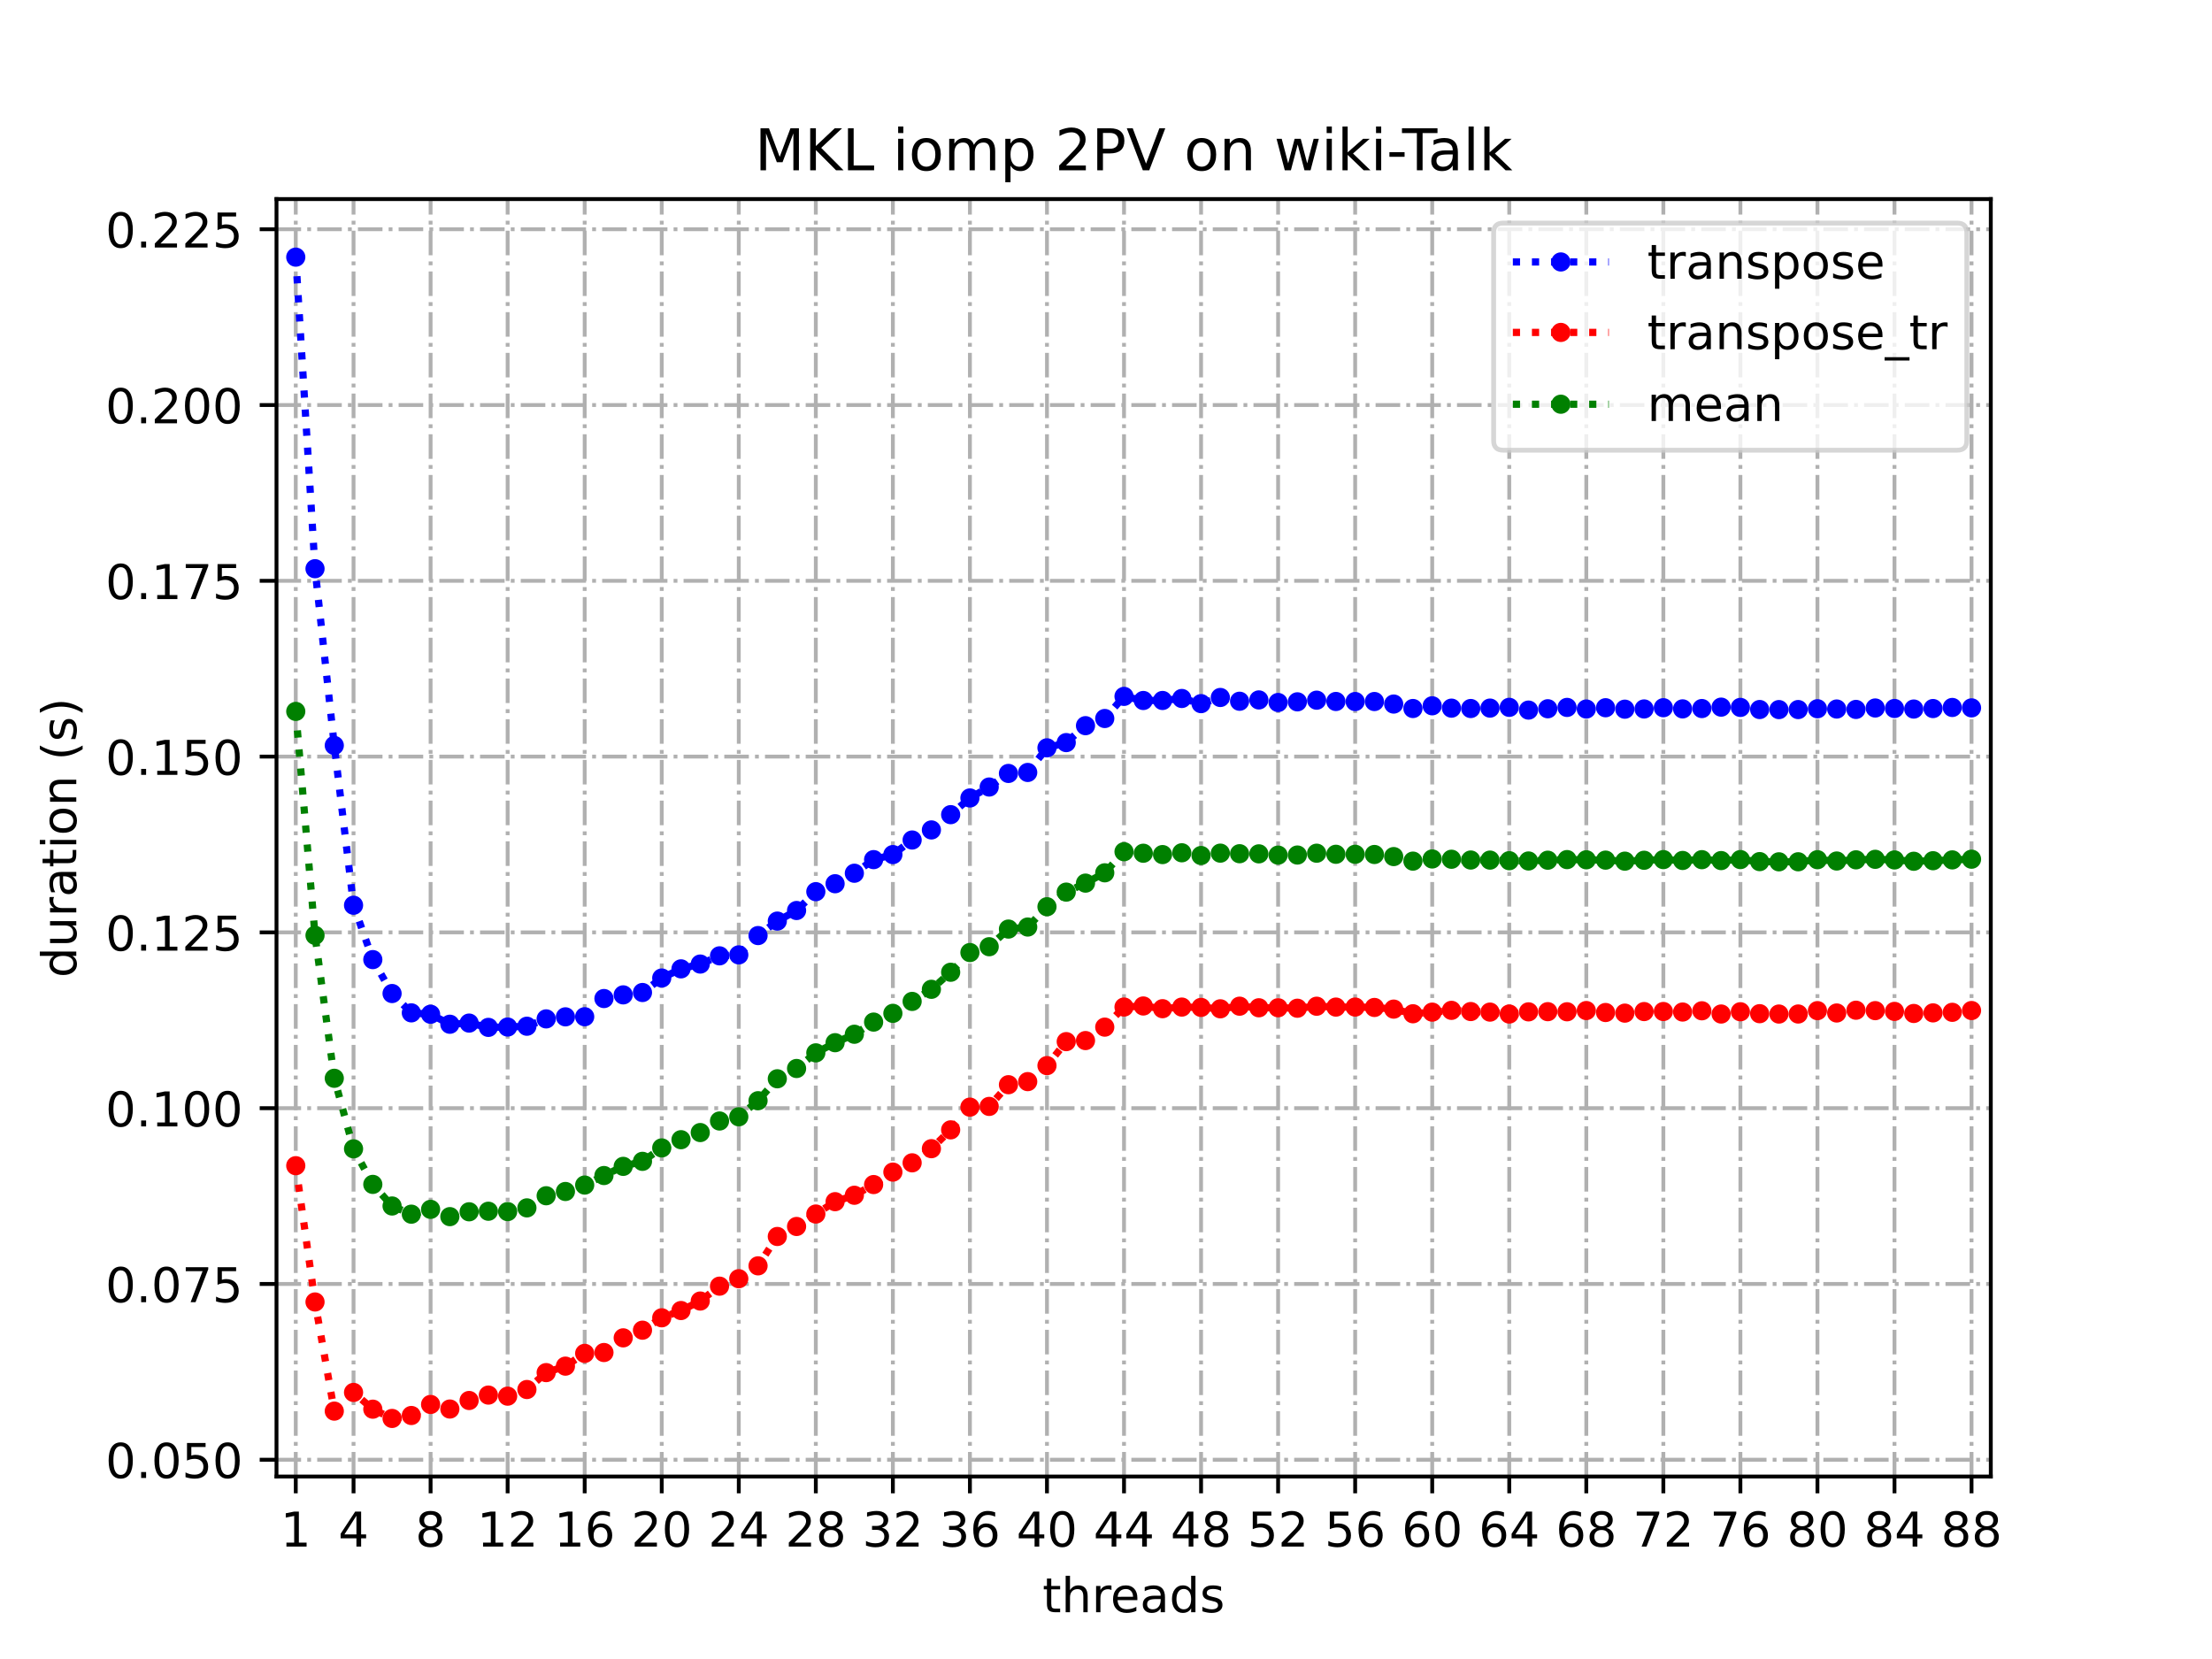 <?xml version="1.0" encoding="utf-8" standalone="no"?>
<!DOCTYPE svg PUBLIC "-//W3C//DTD SVG 1.1//EN"
  "http://www.w3.org/Graphics/SVG/1.1/DTD/svg11.dtd">
<!-- Created with matplotlib (https://matplotlib.org/) -->
<svg height="345.6pt" version="1.1" viewBox="0 0 460.8 345.6" width="460.8pt" xmlns="http://www.w3.org/2000/svg" xmlns:xlink="http://www.w3.org/1999/xlink">
 <defs>
  <style type="text/css">
*{stroke-linecap:butt;stroke-linejoin:round;}
  </style>
 </defs>
 <g id="figure_1">
  <g id="patch_1">
   <path d="M 0 345.6 
L 460.8 345.6 
L 460.8 0 
L 0 0 
z
" style="fill:#ffffff;"/>
  </g>
  <g id="axes_1">
   <g id="patch_2">
    <path d="M 57.6 307.584 
L 414.72 307.584 
L 414.72 41.472 
L 57.6 41.472 
z
" style="fill:#ffffff;"/>
   </g>
   <g id="matplotlib.axis_1">
    <g id="xtick_1">
     <g id="line2d_1">
      <path clip-path="url(#p08ab12ff85)" d="M 61.613 307.584 
L 61.613 41.472 
" style="fill:none;stroke:#b0b0b0;stroke-dasharray:5.12,1.28,0.8,1.28;stroke-dashoffset:0;stroke-width:0.8;"/>
     </g>
     <g id="line2d_2">
      <defs>
       <path d="M 0 0 
L 0 3.5 
" id="m78691d8246" style="stroke:#000000;stroke-width:0.8;"/>
      </defs>
      <g>
       <use style="stroke:#000000;stroke-width:0.8;" x="61.613" xlink:href="#m78691d8246" y="307.584"/>
      </g>
     </g>
     <g id="text_1">
      <!-- 1 -->
      <defs>
       <path d="M 12.406 8.297 
L 28.516 8.297 
L 28.516 63.922 
L 10.984 60.406 
L 10.984 69.391 
L 28.422 72.906 
L 38.281 72.906 
L 38.281 8.297 
L 54.391 8.297 
L 54.391 0 
L 12.406 0 
z
" id="DejaVuSans-49"/>
      </defs>
      <g transform="translate(58.431 322.182)scale(0.1 -0.1)">
       <use xlink:href="#DejaVuSans-49"/>
      </g>
     </g>
    </g>
    <g id="xtick_2">
     <g id="line2d_3">
      <path clip-path="url(#p08ab12ff85)" d="M 73.65 307.584 
L 73.65 41.472 
" style="fill:none;stroke:#b0b0b0;stroke-dasharray:5.12,1.28,0.8,1.28;stroke-dashoffset:0;stroke-width:0.8;"/>
     </g>
     <g id="line2d_4">
      <g>
       <use style="stroke:#000000;stroke-width:0.8;" x="73.65" xlink:href="#m78691d8246" y="307.584"/>
      </g>
     </g>
     <g id="text_2">
      <!-- 4 -->
      <defs>
       <path d="M 37.797 64.312 
L 12.891 25.391 
L 37.797 25.391 
z
M 35.203 72.906 
L 47.609 72.906 
L 47.609 25.391 
L 58.016 25.391 
L 58.016 17.188 
L 47.609 17.188 
L 47.609 0 
L 37.797 0 
L 37.797 17.188 
L 4.891 17.188 
L 4.891 26.703 
z
" id="DejaVuSans-52"/>
      </defs>
      <g transform="translate(70.469 322.182)scale(0.1 -0.1)">
       <use xlink:href="#DejaVuSans-52"/>
      </g>
     </g>
    </g>
    <g id="xtick_3">
     <g id="line2d_5">
      <path clip-path="url(#p08ab12ff85)" d="M 89.701 307.584 
L 89.701 41.472 
" style="fill:none;stroke:#b0b0b0;stroke-dasharray:5.12,1.28,0.8,1.28;stroke-dashoffset:0;stroke-width:0.8;"/>
     </g>
     <g id="line2d_6">
      <g>
       <use style="stroke:#000000;stroke-width:0.8;" x="89.701" xlink:href="#m78691d8246" y="307.584"/>
      </g>
     </g>
     <g id="text_3">
      <!-- 8 -->
      <defs>
       <path d="M 31.781 34.625 
Q 24.75 34.625 20.719 30.859 
Q 16.703 27.094 16.703 20.516 
Q 16.703 13.922 20.719 10.156 
Q 24.75 6.391 31.781 6.391 
Q 38.812 6.391 42.859 10.172 
Q 46.922 13.969 46.922 20.516 
Q 46.922 27.094 42.891 30.859 
Q 38.875 34.625 31.781 34.625 
z
M 21.922 38.812 
Q 15.578 40.375 12.031 44.719 
Q 8.5 49.078 8.5 55.328 
Q 8.5 64.062 14.719 69.141 
Q 20.953 74.219 31.781 74.219 
Q 42.672 74.219 48.875 69.141 
Q 55.078 64.062 55.078 55.328 
Q 55.078 49.078 51.531 44.719 
Q 48 40.375 41.703 38.812 
Q 48.828 37.156 52.797 32.312 
Q 56.781 27.484 56.781 20.516 
Q 56.781 9.906 50.312 4.234 
Q 43.844 -1.422 31.781 -1.422 
Q 19.734 -1.422 13.25 4.234 
Q 6.781 9.906 6.781 20.516 
Q 6.781 27.484 10.781 32.312 
Q 14.797 37.156 21.922 38.812 
z
M 18.312 54.391 
Q 18.312 48.734 21.844 45.562 
Q 25.391 42.391 31.781 42.391 
Q 38.141 42.391 41.719 45.562 
Q 45.312 48.734 45.312 54.391 
Q 45.312 60.062 41.719 63.234 
Q 38.141 66.406 31.781 66.406 
Q 25.391 66.406 21.844 63.234 
Q 18.312 60.062 18.312 54.391 
z
" id="DejaVuSans-56"/>
      </defs>
      <g transform="translate(86.519 322.182)scale(0.1 -0.1)">
       <use xlink:href="#DejaVuSans-56"/>
      </g>
     </g>
    </g>
    <g id="xtick_4">
     <g id="line2d_7">
      <path clip-path="url(#p08ab12ff85)" d="M 105.751 307.584 
L 105.751 41.472 
" style="fill:none;stroke:#b0b0b0;stroke-dasharray:5.12,1.28,0.8,1.28;stroke-dashoffset:0;stroke-width:0.8;"/>
     </g>
     <g id="line2d_8">
      <g>
       <use style="stroke:#000000;stroke-width:0.8;" x="105.751" xlink:href="#m78691d8246" y="307.584"/>
      </g>
     </g>
     <g id="text_4">
      <!-- 12 -->
      <defs>
       <path d="M 19.188 8.297 
L 53.609 8.297 
L 53.609 0 
L 7.328 0 
L 7.328 8.297 
Q 12.938 14.109 22.625 23.891 
Q 32.328 33.688 34.812 36.531 
Q 39.547 41.844 41.422 45.531 
Q 43.312 49.219 43.312 52.781 
Q 43.312 58.594 39.234 62.25 
Q 35.156 65.922 28.609 65.922 
Q 23.969 65.922 18.812 64.312 
Q 13.672 62.703 7.812 59.422 
L 7.812 69.391 
Q 13.766 71.781 18.938 73 
Q 24.125 74.219 28.422 74.219 
Q 39.75 74.219 46.484 68.547 
Q 53.219 62.891 53.219 53.422 
Q 53.219 48.922 51.531 44.891 
Q 49.859 40.875 45.406 35.406 
Q 44.188 33.984 37.641 27.219 
Q 31.109 20.453 19.188 8.297 
z
" id="DejaVuSans-50"/>
      </defs>
      <g transform="translate(99.389 322.182)scale(0.1 -0.1)">
       <use xlink:href="#DejaVuSans-49"/>
       <use x="63.623" xlink:href="#DejaVuSans-50"/>
      </g>
     </g>
    </g>
    <g id="xtick_5">
     <g id="line2d_9">
      <path clip-path="url(#p08ab12ff85)" d="M 121.801 307.584 
L 121.801 41.472 
" style="fill:none;stroke:#b0b0b0;stroke-dasharray:5.12,1.28,0.8,1.28;stroke-dashoffset:0;stroke-width:0.8;"/>
     </g>
     <g id="line2d_10">
      <g>
       <use style="stroke:#000000;stroke-width:0.8;" x="121.801" xlink:href="#m78691d8246" y="307.584"/>
      </g>
     </g>
     <g id="text_5">
      <!-- 16 -->
      <defs>
       <path d="M 33.016 40.375 
Q 26.375 40.375 22.484 35.828 
Q 18.609 31.297 18.609 23.391 
Q 18.609 15.531 22.484 10.953 
Q 26.375 6.391 33.016 6.391 
Q 39.656 6.391 43.531 10.953 
Q 47.406 15.531 47.406 23.391 
Q 47.406 31.297 43.531 35.828 
Q 39.656 40.375 33.016 40.375 
z
M 52.594 71.297 
L 52.594 62.312 
Q 48.875 64.062 45.094 64.984 
Q 41.312 65.922 37.594 65.922 
Q 27.828 65.922 22.672 59.328 
Q 17.531 52.734 16.797 39.406 
Q 19.672 43.656 24.016 45.922 
Q 28.375 48.188 33.594 48.188 
Q 44.578 48.188 50.953 41.516 
Q 57.328 34.859 57.328 23.391 
Q 57.328 12.156 50.688 5.359 
Q 44.047 -1.422 33.016 -1.422 
Q 20.359 -1.422 13.672 8.266 
Q 6.984 17.969 6.984 36.375 
Q 6.984 53.656 15.188 63.938 
Q 23.391 74.219 37.203 74.219 
Q 40.922 74.219 44.703 73.484 
Q 48.484 72.75 52.594 71.297 
z
" id="DejaVuSans-54"/>
      </defs>
      <g transform="translate(115.439 322.182)scale(0.1 -0.1)">
       <use xlink:href="#DejaVuSans-49"/>
       <use x="63.623" xlink:href="#DejaVuSans-54"/>
      </g>
     </g>
    </g>
    <g id="xtick_6">
     <g id="line2d_11">
      <path clip-path="url(#p08ab12ff85)" d="M 137.852 307.584 
L 137.852 41.472 
" style="fill:none;stroke:#b0b0b0;stroke-dasharray:5.12,1.28,0.8,1.28;stroke-dashoffset:0;stroke-width:0.8;"/>
     </g>
     <g id="line2d_12">
      <g>
       <use style="stroke:#000000;stroke-width:0.8;" x="137.852" xlink:href="#m78691d8246" y="307.584"/>
      </g>
     </g>
     <g id="text_6">
      <!-- 20 -->
      <defs>
       <path d="M 31.781 66.406 
Q 24.172 66.406 20.328 58.906 
Q 16.5 51.422 16.5 36.375 
Q 16.5 21.391 20.328 13.891 
Q 24.172 6.391 31.781 6.391 
Q 39.453 6.391 43.281 13.891 
Q 47.125 21.391 47.125 36.375 
Q 47.125 51.422 43.281 58.906 
Q 39.453 66.406 31.781 66.406 
z
M 31.781 74.219 
Q 44.047 74.219 50.516 64.516 
Q 56.984 54.828 56.984 36.375 
Q 56.984 17.969 50.516 8.266 
Q 44.047 -1.422 31.781 -1.422 
Q 19.531 -1.422 13.062 8.266 
Q 6.594 17.969 6.594 36.375 
Q 6.594 54.828 13.062 64.516 
Q 19.531 74.219 31.781 74.219 
z
" id="DejaVuSans-48"/>
      </defs>
      <g transform="translate(131.489 322.182)scale(0.1 -0.1)">
       <use xlink:href="#DejaVuSans-50"/>
       <use x="63.623" xlink:href="#DejaVuSans-48"/>
      </g>
     </g>
    </g>
    <g id="xtick_7">
     <g id="line2d_13">
      <path clip-path="url(#p08ab12ff85)" d="M 153.902 307.584 
L 153.902 41.472 
" style="fill:none;stroke:#b0b0b0;stroke-dasharray:5.12,1.28,0.8,1.28;stroke-dashoffset:0;stroke-width:0.8;"/>
     </g>
     <g id="line2d_14">
      <g>
       <use style="stroke:#000000;stroke-width:0.8;" x="153.902" xlink:href="#m78691d8246" y="307.584"/>
      </g>
     </g>
     <g id="text_7">
      <!-- 24 -->
      <g transform="translate(147.54 322.182)scale(0.1 -0.1)">
       <use xlink:href="#DejaVuSans-50"/>
       <use x="63.623" xlink:href="#DejaVuSans-52"/>
      </g>
     </g>
    </g>
    <g id="xtick_8">
     <g id="line2d_15">
      <path clip-path="url(#p08ab12ff85)" d="M 169.952 307.584 
L 169.952 41.472 
" style="fill:none;stroke:#b0b0b0;stroke-dasharray:5.12,1.28,0.8,1.28;stroke-dashoffset:0;stroke-width:0.8;"/>
     </g>
     <g id="line2d_16">
      <g>
       <use style="stroke:#000000;stroke-width:0.8;" x="169.952" xlink:href="#m78691d8246" y="307.584"/>
      </g>
     </g>
     <g id="text_8">
      <!-- 28 -->
      <g transform="translate(163.59 322.182)scale(0.1 -0.1)">
       <use xlink:href="#DejaVuSans-50"/>
       <use x="63.623" xlink:href="#DejaVuSans-56"/>
      </g>
     </g>
    </g>
    <g id="xtick_9">
     <g id="line2d_17">
      <path clip-path="url(#p08ab12ff85)" d="M 186.003 307.584 
L 186.003 41.472 
" style="fill:none;stroke:#b0b0b0;stroke-dasharray:5.12,1.28,0.8,1.28;stroke-dashoffset:0;stroke-width:0.8;"/>
     </g>
     <g id="line2d_18">
      <g>
       <use style="stroke:#000000;stroke-width:0.8;" x="186.003" xlink:href="#m78691d8246" y="307.584"/>
      </g>
     </g>
     <g id="text_9">
      <!-- 32 -->
      <defs>
       <path d="M 40.578 39.312 
Q 47.656 37.797 51.625 33 
Q 55.609 28.219 55.609 21.188 
Q 55.609 10.406 48.188 4.484 
Q 40.766 -1.422 27.094 -1.422 
Q 22.516 -1.422 17.656 -0.516 
Q 12.797 0.391 7.625 2.203 
L 7.625 11.719 
Q 11.719 9.328 16.594 8.109 
Q 21.484 6.891 26.812 6.891 
Q 36.078 6.891 40.938 10.547 
Q 45.797 14.203 45.797 21.188 
Q 45.797 27.641 41.281 31.266 
Q 36.766 34.906 28.719 34.906 
L 20.219 34.906 
L 20.219 43.016 
L 29.109 43.016 
Q 36.375 43.016 40.234 45.922 
Q 44.094 48.828 44.094 54.297 
Q 44.094 59.906 40.109 62.906 
Q 36.141 65.922 28.719 65.922 
Q 24.656 65.922 20.016 65.031 
Q 15.375 64.156 9.812 62.312 
L 9.812 71.094 
Q 15.438 72.656 20.344 73.438 
Q 25.25 74.219 29.594 74.219 
Q 40.828 74.219 47.359 69.109 
Q 53.906 64.016 53.906 55.328 
Q 53.906 49.266 50.438 45.094 
Q 46.969 40.922 40.578 39.312 
z
" id="DejaVuSans-51"/>
      </defs>
      <g transform="translate(179.64 322.182)scale(0.1 -0.1)">
       <use xlink:href="#DejaVuSans-51"/>
       <use x="63.623" xlink:href="#DejaVuSans-50"/>
      </g>
     </g>
    </g>
    <g id="xtick_10">
     <g id="line2d_19">
      <path clip-path="url(#p08ab12ff85)" d="M 202.053 307.584 
L 202.053 41.472 
" style="fill:none;stroke:#b0b0b0;stroke-dasharray:5.12,1.28,0.8,1.28;stroke-dashoffset:0;stroke-width:0.8;"/>
     </g>
     <g id="line2d_20">
      <g>
       <use style="stroke:#000000;stroke-width:0.8;" x="202.053" xlink:href="#m78691d8246" y="307.584"/>
      </g>
     </g>
     <g id="text_10">
      <!-- 36 -->
      <g transform="translate(195.691 322.182)scale(0.1 -0.1)">
       <use xlink:href="#DejaVuSans-51"/>
       <use x="63.623" xlink:href="#DejaVuSans-54"/>
      </g>
     </g>
    </g>
    <g id="xtick_11">
     <g id="line2d_21">
      <path clip-path="url(#p08ab12ff85)" d="M 218.103 307.584 
L 218.103 41.472 
" style="fill:none;stroke:#b0b0b0;stroke-dasharray:5.12,1.28,0.8,1.28;stroke-dashoffset:0;stroke-width:0.8;"/>
     </g>
     <g id="line2d_22">
      <g>
       <use style="stroke:#000000;stroke-width:0.8;" x="218.103" xlink:href="#m78691d8246" y="307.584"/>
      </g>
     </g>
     <g id="text_11">
      <!-- 40 -->
      <g transform="translate(211.741 322.182)scale(0.1 -0.1)">
       <use xlink:href="#DejaVuSans-52"/>
       <use x="63.623" xlink:href="#DejaVuSans-48"/>
      </g>
     </g>
    </g>
    <g id="xtick_12">
     <g id="line2d_23">
      <path clip-path="url(#p08ab12ff85)" d="M 234.154 307.584 
L 234.154 41.472 
" style="fill:none;stroke:#b0b0b0;stroke-dasharray:5.12,1.28,0.8,1.28;stroke-dashoffset:0;stroke-width:0.8;"/>
     </g>
     <g id="line2d_24">
      <g>
       <use style="stroke:#000000;stroke-width:0.8;" x="234.154" xlink:href="#m78691d8246" y="307.584"/>
      </g>
     </g>
     <g id="text_12">
      <!-- 44 -->
      <g transform="translate(227.791 322.182)scale(0.1 -0.1)">
       <use xlink:href="#DejaVuSans-52"/>
       <use x="63.623" xlink:href="#DejaVuSans-52"/>
      </g>
     </g>
    </g>
    <g id="xtick_13">
     <g id="line2d_25">
      <path clip-path="url(#p08ab12ff85)" d="M 250.204 307.584 
L 250.204 41.472 
" style="fill:none;stroke:#b0b0b0;stroke-dasharray:5.12,1.28,0.8,1.28;stroke-dashoffset:0;stroke-width:0.8;"/>
     </g>
     <g id="line2d_26">
      <g>
       <use style="stroke:#000000;stroke-width:0.8;" x="250.204" xlink:href="#m78691d8246" y="307.584"/>
      </g>
     </g>
     <g id="text_13">
      <!-- 48 -->
      <g transform="translate(243.842 322.182)scale(0.1 -0.1)">
       <use xlink:href="#DejaVuSans-52"/>
       <use x="63.623" xlink:href="#DejaVuSans-56"/>
      </g>
     </g>
    </g>
    <g id="xtick_14">
     <g id="line2d_27">
      <path clip-path="url(#p08ab12ff85)" d="M 266.254 307.584 
L 266.254 41.472 
" style="fill:none;stroke:#b0b0b0;stroke-dasharray:5.12,1.28,0.8,1.28;stroke-dashoffset:0;stroke-width:0.8;"/>
     </g>
     <g id="line2d_28">
      <g>
       <use style="stroke:#000000;stroke-width:0.8;" x="266.254" xlink:href="#m78691d8246" y="307.584"/>
      </g>
     </g>
     <g id="text_14">
      <!-- 52 -->
      <defs>
       <path d="M 10.797 72.906 
L 49.516 72.906 
L 49.516 64.594 
L 19.828 64.594 
L 19.828 46.734 
Q 21.969 47.469 24.109 47.828 
Q 26.266 48.188 28.422 48.188 
Q 40.625 48.188 47.75 41.5 
Q 54.891 34.812 54.891 23.391 
Q 54.891 11.625 47.562 5.094 
Q 40.234 -1.422 26.906 -1.422 
Q 22.312 -1.422 17.547 -0.641 
Q 12.797 0.141 7.719 1.703 
L 7.719 11.625 
Q 12.109 9.234 16.797 8.062 
Q 21.484 6.891 26.703 6.891 
Q 35.156 6.891 40.078 11.328 
Q 45.016 15.766 45.016 23.391 
Q 45.016 31 40.078 35.438 
Q 35.156 39.891 26.703 39.891 
Q 22.75 39.891 18.812 39.016 
Q 14.891 38.141 10.797 36.281 
z
" id="DejaVuSans-53"/>
      </defs>
      <g transform="translate(259.892 322.182)scale(0.1 -0.1)">
       <use xlink:href="#DejaVuSans-53"/>
       <use x="63.623" xlink:href="#DejaVuSans-50"/>
      </g>
     </g>
    </g>
    <g id="xtick_15">
     <g id="line2d_29">
      <path clip-path="url(#p08ab12ff85)" d="M 282.305 307.584 
L 282.305 41.472 
" style="fill:none;stroke:#b0b0b0;stroke-dasharray:5.12,1.28,0.8,1.28;stroke-dashoffset:0;stroke-width:0.8;"/>
     </g>
     <g id="line2d_30">
      <g>
       <use style="stroke:#000000;stroke-width:0.8;" x="282.305" xlink:href="#m78691d8246" y="307.584"/>
      </g>
     </g>
     <g id="text_15">
      <!-- 56 -->
      <g transform="translate(275.942 322.182)scale(0.1 -0.1)">
       <use xlink:href="#DejaVuSans-53"/>
       <use x="63.623" xlink:href="#DejaVuSans-54"/>
      </g>
     </g>
    </g>
    <g id="xtick_16">
     <g id="line2d_31">
      <path clip-path="url(#p08ab12ff85)" d="M 298.355 307.584 
L 298.355 41.472 
" style="fill:none;stroke:#b0b0b0;stroke-dasharray:5.12,1.28,0.8,1.28;stroke-dashoffset:0;stroke-width:0.8;"/>
     </g>
     <g id="line2d_32">
      <g>
       <use style="stroke:#000000;stroke-width:0.8;" x="298.355" xlink:href="#m78691d8246" y="307.584"/>
      </g>
     </g>
     <g id="text_16">
      <!-- 60 -->
      <g transform="translate(291.993 322.182)scale(0.1 -0.1)">
       <use xlink:href="#DejaVuSans-54"/>
       <use x="63.623" xlink:href="#DejaVuSans-48"/>
      </g>
     </g>
    </g>
    <g id="xtick_17">
     <g id="line2d_33">
      <path clip-path="url(#p08ab12ff85)" d="M 314.405 307.584 
L 314.405 41.472 
" style="fill:none;stroke:#b0b0b0;stroke-dasharray:5.12,1.28,0.8,1.28;stroke-dashoffset:0;stroke-width:0.8;"/>
     </g>
     <g id="line2d_34">
      <g>
       <use style="stroke:#000000;stroke-width:0.8;" x="314.405" xlink:href="#m78691d8246" y="307.584"/>
      </g>
     </g>
     <g id="text_17">
      <!-- 64 -->
      <g transform="translate(308.043 322.182)scale(0.1 -0.1)">
       <use xlink:href="#DejaVuSans-54"/>
       <use x="63.623" xlink:href="#DejaVuSans-52"/>
      </g>
     </g>
    </g>
    <g id="xtick_18">
     <g id="line2d_35">
      <path clip-path="url(#p08ab12ff85)" d="M 330.456 307.584 
L 330.456 41.472 
" style="fill:none;stroke:#b0b0b0;stroke-dasharray:5.12,1.28,0.8,1.28;stroke-dashoffset:0;stroke-width:0.8;"/>
     </g>
     <g id="line2d_36">
      <g>
       <use style="stroke:#000000;stroke-width:0.8;" x="330.456" xlink:href="#m78691d8246" y="307.584"/>
      </g>
     </g>
     <g id="text_18">
      <!-- 68 -->
      <g transform="translate(324.093 322.182)scale(0.1 -0.1)">
       <use xlink:href="#DejaVuSans-54"/>
       <use x="63.623" xlink:href="#DejaVuSans-56"/>
      </g>
     </g>
    </g>
    <g id="xtick_19">
     <g id="line2d_37">
      <path clip-path="url(#p08ab12ff85)" d="M 346.506 307.584 
L 346.506 41.472 
" style="fill:none;stroke:#b0b0b0;stroke-dasharray:5.12,1.28,0.8,1.28;stroke-dashoffset:0;stroke-width:0.8;"/>
     </g>
     <g id="line2d_38">
      <g>
       <use style="stroke:#000000;stroke-width:0.8;" x="346.506" xlink:href="#m78691d8246" y="307.584"/>
      </g>
     </g>
     <g id="text_19">
      <!-- 72 -->
      <defs>
       <path d="M 8.203 72.906 
L 55.078 72.906 
L 55.078 68.703 
L 28.609 0 
L 18.312 0 
L 43.219 64.594 
L 8.203 64.594 
z
" id="DejaVuSans-55"/>
      </defs>
      <g transform="translate(340.144 322.182)scale(0.1 -0.1)">
       <use xlink:href="#DejaVuSans-55"/>
       <use x="63.623" xlink:href="#DejaVuSans-50"/>
      </g>
     </g>
    </g>
    <g id="xtick_20">
     <g id="line2d_39">
      <path clip-path="url(#p08ab12ff85)" d="M 362.556 307.584 
L 362.556 41.472 
" style="fill:none;stroke:#b0b0b0;stroke-dasharray:5.12,1.28,0.8,1.28;stroke-dashoffset:0;stroke-width:0.8;"/>
     </g>
     <g id="line2d_40">
      <g>
       <use style="stroke:#000000;stroke-width:0.8;" x="362.556" xlink:href="#m78691d8246" y="307.584"/>
      </g>
     </g>
     <g id="text_20">
      <!-- 76 -->
      <g transform="translate(356.194 322.182)scale(0.1 -0.1)">
       <use xlink:href="#DejaVuSans-55"/>
       <use x="63.623" xlink:href="#DejaVuSans-54"/>
      </g>
     </g>
    </g>
    <g id="xtick_21">
     <g id="line2d_41">
      <path clip-path="url(#p08ab12ff85)" d="M 378.607 307.584 
L 378.607 41.472 
" style="fill:none;stroke:#b0b0b0;stroke-dasharray:5.12,1.28,0.8,1.28;stroke-dashoffset:0;stroke-width:0.8;"/>
     </g>
     <g id="line2d_42">
      <g>
       <use style="stroke:#000000;stroke-width:0.8;" x="378.607" xlink:href="#m78691d8246" y="307.584"/>
      </g>
     </g>
     <g id="text_21">
      <!-- 80 -->
      <g transform="translate(372.244 322.182)scale(0.1 -0.1)">
       <use xlink:href="#DejaVuSans-56"/>
       <use x="63.623" xlink:href="#DejaVuSans-48"/>
      </g>
     </g>
    </g>
    <g id="xtick_22">
     <g id="line2d_43">
      <path clip-path="url(#p08ab12ff85)" d="M 394.657 307.584 
L 394.657 41.472 
" style="fill:none;stroke:#b0b0b0;stroke-dasharray:5.12,1.28,0.8,1.28;stroke-dashoffset:0;stroke-width:0.8;"/>
     </g>
     <g id="line2d_44">
      <g>
       <use style="stroke:#000000;stroke-width:0.8;" x="394.657" xlink:href="#m78691d8246" y="307.584"/>
      </g>
     </g>
     <g id="text_22">
      <!-- 84 -->
      <g transform="translate(388.295 322.182)scale(0.1 -0.1)">
       <use xlink:href="#DejaVuSans-56"/>
       <use x="63.623" xlink:href="#DejaVuSans-52"/>
      </g>
     </g>
    </g>
    <g id="xtick_23">
     <g id="line2d_45">
      <path clip-path="url(#p08ab12ff85)" d="M 410.707 307.584 
L 410.707 41.472 
" style="fill:none;stroke:#b0b0b0;stroke-dasharray:5.12,1.28,0.8,1.28;stroke-dashoffset:0;stroke-width:0.8;"/>
     </g>
     <g id="line2d_46">
      <g>
       <use style="stroke:#000000;stroke-width:0.8;" x="410.707" xlink:href="#m78691d8246" y="307.584"/>
      </g>
     </g>
     <g id="text_23">
      <!-- 88 -->
      <g transform="translate(404.345 322.182)scale(0.1 -0.1)">
       <use xlink:href="#DejaVuSans-56"/>
       <use x="63.623" xlink:href="#DejaVuSans-56"/>
      </g>
     </g>
    </g>
    <g id="text_24">
     <!-- threads -->
     <defs>
      <path d="M 18.312 70.219 
L 18.312 54.688 
L 36.812 54.688 
L 36.812 47.703 
L 18.312 47.703 
L 18.312 18.016 
Q 18.312 11.328 20.141 9.422 
Q 21.969 7.516 27.594 7.516 
L 36.812 7.516 
L 36.812 0 
L 27.594 0 
Q 17.188 0 13.234 3.875 
Q 9.281 7.766 9.281 18.016 
L 9.281 47.703 
L 2.688 47.703 
L 2.688 54.688 
L 9.281 54.688 
L 9.281 70.219 
z
" id="DejaVuSans-116"/>
      <path d="M 54.891 33.016 
L 54.891 0 
L 45.906 0 
L 45.906 32.719 
Q 45.906 40.484 42.875 44.328 
Q 39.844 48.188 33.797 48.188 
Q 26.516 48.188 22.312 43.547 
Q 18.109 38.922 18.109 30.906 
L 18.109 0 
L 9.078 0 
L 9.078 75.984 
L 18.109 75.984 
L 18.109 46.188 
Q 21.344 51.125 25.703 53.562 
Q 30.078 56 35.797 56 
Q 45.219 56 50.047 50.172 
Q 54.891 44.344 54.891 33.016 
z
" id="DejaVuSans-104"/>
      <path d="M 41.109 46.297 
Q 39.594 47.172 37.812 47.578 
Q 36.031 48 33.891 48 
Q 26.266 48 22.188 43.047 
Q 18.109 38.094 18.109 28.812 
L 18.109 0 
L 9.078 0 
L 9.078 54.688 
L 18.109 54.688 
L 18.109 46.188 
Q 20.953 51.172 25.484 53.578 
Q 30.031 56 36.531 56 
Q 37.453 56 38.578 55.875 
Q 39.703 55.766 41.062 55.516 
z
" id="DejaVuSans-114"/>
      <path d="M 56.203 29.594 
L 56.203 25.203 
L 14.891 25.203 
Q 15.484 15.922 20.484 11.062 
Q 25.484 6.203 34.422 6.203 
Q 39.594 6.203 44.453 7.469 
Q 49.312 8.734 54.109 11.281 
L 54.109 2.781 
Q 49.266 0.734 44.188 -0.344 
Q 39.109 -1.422 33.891 -1.422 
Q 20.797 -1.422 13.156 6.188 
Q 5.516 13.812 5.516 26.812 
Q 5.516 40.234 12.766 48.109 
Q 20.016 56 32.328 56 
Q 43.359 56 49.781 48.891 
Q 56.203 41.797 56.203 29.594 
z
M 47.219 32.234 
Q 47.125 39.594 43.094 43.984 
Q 39.062 48.391 32.422 48.391 
Q 24.906 48.391 20.391 44.141 
Q 15.875 39.891 15.188 32.172 
z
" id="DejaVuSans-101"/>
      <path d="M 34.281 27.484 
Q 23.391 27.484 19.188 25 
Q 14.984 22.516 14.984 16.5 
Q 14.984 11.719 18.141 8.906 
Q 21.297 6.109 26.703 6.109 
Q 34.188 6.109 38.703 11.406 
Q 43.219 16.703 43.219 25.484 
L 43.219 27.484 
z
M 52.203 31.203 
L 52.203 0 
L 43.219 0 
L 43.219 8.297 
Q 40.141 3.328 35.547 0.953 
Q 30.953 -1.422 24.312 -1.422 
Q 15.922 -1.422 10.953 3.297 
Q 6 8.016 6 15.922 
Q 6 25.141 12.172 29.828 
Q 18.359 34.516 30.609 34.516 
L 43.219 34.516 
L 43.219 35.406 
Q 43.219 41.609 39.141 45 
Q 35.062 48.391 27.688 48.391 
Q 23 48.391 18.547 47.266 
Q 14.109 46.141 10.016 43.891 
L 10.016 52.203 
Q 14.938 54.109 19.578 55.047 
Q 24.219 56 28.609 56 
Q 40.484 56 46.344 49.844 
Q 52.203 43.703 52.203 31.203 
z
" id="DejaVuSans-97"/>
      <path d="M 45.406 46.391 
L 45.406 75.984 
L 54.391 75.984 
L 54.391 0 
L 45.406 0 
L 45.406 8.203 
Q 42.578 3.328 38.25 0.953 
Q 33.938 -1.422 27.875 -1.422 
Q 17.969 -1.422 11.734 6.484 
Q 5.516 14.406 5.516 27.297 
Q 5.516 40.188 11.734 48.094 
Q 17.969 56 27.875 56 
Q 33.938 56 38.25 53.625 
Q 42.578 51.266 45.406 46.391 
z
M 14.797 27.297 
Q 14.797 17.391 18.875 11.75 
Q 22.953 6.109 30.078 6.109 
Q 37.203 6.109 41.297 11.75 
Q 45.406 17.391 45.406 27.297 
Q 45.406 37.203 41.297 42.844 
Q 37.203 48.484 30.078 48.484 
Q 22.953 48.484 18.875 42.844 
Q 14.797 37.203 14.797 27.297 
z
" id="DejaVuSans-100"/>
      <path d="M 44.281 53.078 
L 44.281 44.578 
Q 40.484 46.531 36.375 47.5 
Q 32.281 48.484 27.875 48.484 
Q 21.188 48.484 17.844 46.438 
Q 14.5 44.391 14.5 40.281 
Q 14.5 37.156 16.891 35.375 
Q 19.281 33.594 26.516 31.984 
L 29.594 31.297 
Q 39.156 29.25 43.188 25.516 
Q 47.219 21.781 47.219 15.094 
Q 47.219 7.469 41.188 3.016 
Q 35.156 -1.422 24.609 -1.422 
Q 20.219 -1.422 15.453 -0.562 
Q 10.688 0.297 5.422 2 
L 5.422 11.281 
Q 10.406 8.688 15.234 7.391 
Q 20.062 6.109 24.812 6.109 
Q 31.156 6.109 34.562 8.281 
Q 37.984 10.453 37.984 14.406 
Q 37.984 18.062 35.516 20.016 
Q 33.062 21.969 24.703 23.781 
L 21.578 24.516 
Q 13.234 26.266 9.516 29.906 
Q 5.812 33.547 5.812 39.891 
Q 5.812 47.609 11.281 51.797 
Q 16.75 56 26.812 56 
Q 31.781 56 36.172 55.266 
Q 40.578 54.547 44.281 53.078 
z
" id="DejaVuSans-115"/>
     </defs>
     <g transform="translate(217.169 335.861)scale(0.1 -0.1)">
      <use xlink:href="#DejaVuSans-116"/>
      <use x="39.209" xlink:href="#DejaVuSans-104"/>
      <use x="102.588" xlink:href="#DejaVuSans-114"/>
      <use x="141.451" xlink:href="#DejaVuSans-101"/>
      <use x="202.975" xlink:href="#DejaVuSans-97"/>
      <use x="264.254" xlink:href="#DejaVuSans-100"/>
      <use x="327.73" xlink:href="#DejaVuSans-115"/>
     </g>
    </g>
   </g>
   <g id="matplotlib.axis_2">
    <g id="ytick_1">
     <g id="line2d_47">
      <path clip-path="url(#p08ab12ff85)" d="M 57.6 304.092 
L 414.72 304.092 
" style="fill:none;stroke:#b0b0b0;stroke-dasharray:5.12,1.28,0.8,1.28;stroke-dashoffset:0;stroke-width:0.8;"/>
     </g>
     <g id="line2d_48">
      <defs>
       <path d="M 0 0 
L -3.5 0 
" id="m98c457bfcc" style="stroke:#000000;stroke-width:0.8;"/>
      </defs>
      <g>
       <use style="stroke:#000000;stroke-width:0.8;" x="57.6" xlink:href="#m98c457bfcc" y="304.092"/>
      </g>
     </g>
     <g id="text_25">
      <!-- 0.050 -->
      <defs>
       <path d="M 10.688 12.406 
L 21 12.406 
L 21 0 
L 10.688 0 
z
" id="DejaVuSans-46"/>
      </defs>
      <g transform="translate(21.972 307.891)scale(0.1 -0.1)">
       <use xlink:href="#DejaVuSans-48"/>
       <use x="63.623" xlink:href="#DejaVuSans-46"/>
       <use x="95.41" xlink:href="#DejaVuSans-48"/>
       <use x="159.033" xlink:href="#DejaVuSans-53"/>
       <use x="222.656" xlink:href="#DejaVuSans-48"/>
      </g>
     </g>
    </g>
    <g id="ytick_2">
     <g id="line2d_49">
      <path clip-path="url(#p08ab12ff85)" d="M 57.6 267.473 
L 414.72 267.473 
" style="fill:none;stroke:#b0b0b0;stroke-dasharray:5.12,1.28,0.8,1.28;stroke-dashoffset:0;stroke-width:0.8;"/>
     </g>
     <g id="line2d_50">
      <g>
       <use style="stroke:#000000;stroke-width:0.8;" x="57.6" xlink:href="#m98c457bfcc" y="267.473"/>
      </g>
     </g>
     <g id="text_26">
      <!-- 0.075 -->
      <g transform="translate(21.972 271.272)scale(0.1 -0.1)">
       <use xlink:href="#DejaVuSans-48"/>
       <use x="63.623" xlink:href="#DejaVuSans-46"/>
       <use x="95.41" xlink:href="#DejaVuSans-48"/>
       <use x="159.033" xlink:href="#DejaVuSans-55"/>
       <use x="222.656" xlink:href="#DejaVuSans-53"/>
      </g>
     </g>
    </g>
    <g id="ytick_3">
     <g id="line2d_51">
      <path clip-path="url(#p08ab12ff85)" d="M 57.6 230.854 
L 414.72 230.854 
" style="fill:none;stroke:#b0b0b0;stroke-dasharray:5.12,1.28,0.8,1.28;stroke-dashoffset:0;stroke-width:0.8;"/>
     </g>
     <g id="line2d_52">
      <g>
       <use style="stroke:#000000;stroke-width:0.8;" x="57.6" xlink:href="#m98c457bfcc" y="230.854"/>
      </g>
     </g>
     <g id="text_27">
      <!-- 0.100 -->
      <g transform="translate(21.972 234.653)scale(0.1 -0.1)">
       <use xlink:href="#DejaVuSans-48"/>
       <use x="63.623" xlink:href="#DejaVuSans-46"/>
       <use x="95.41" xlink:href="#DejaVuSans-49"/>
       <use x="159.033" xlink:href="#DejaVuSans-48"/>
       <use x="222.656" xlink:href="#DejaVuSans-48"/>
      </g>
     </g>
    </g>
    <g id="ytick_4">
     <g id="line2d_53">
      <path clip-path="url(#p08ab12ff85)" d="M 57.6 194.235 
L 414.72 194.235 
" style="fill:none;stroke:#b0b0b0;stroke-dasharray:5.12,1.28,0.8,1.28;stroke-dashoffset:0;stroke-width:0.8;"/>
     </g>
     <g id="line2d_54">
      <g>
       <use style="stroke:#000000;stroke-width:0.8;" x="57.6" xlink:href="#m98c457bfcc" y="194.235"/>
      </g>
     </g>
     <g id="text_28">
      <!-- 0.125 -->
      <g transform="translate(21.972 198.034)scale(0.1 -0.1)">
       <use xlink:href="#DejaVuSans-48"/>
       <use x="63.623" xlink:href="#DejaVuSans-46"/>
       <use x="95.41" xlink:href="#DejaVuSans-49"/>
       <use x="159.033" xlink:href="#DejaVuSans-50"/>
       <use x="222.656" xlink:href="#DejaVuSans-53"/>
      </g>
     </g>
    </g>
    <g id="ytick_5">
     <g id="line2d_55">
      <path clip-path="url(#p08ab12ff85)" d="M 57.6 157.616 
L 414.72 157.616 
" style="fill:none;stroke:#b0b0b0;stroke-dasharray:5.12,1.28,0.8,1.28;stroke-dashoffset:0;stroke-width:0.8;"/>
     </g>
     <g id="line2d_56">
      <g>
       <use style="stroke:#000000;stroke-width:0.8;" x="57.6" xlink:href="#m98c457bfcc" y="157.616"/>
      </g>
     </g>
     <g id="text_29">
      <!-- 0.150 -->
      <g transform="translate(21.972 161.415)scale(0.1 -0.1)">
       <use xlink:href="#DejaVuSans-48"/>
       <use x="63.623" xlink:href="#DejaVuSans-46"/>
       <use x="95.41" xlink:href="#DejaVuSans-49"/>
       <use x="159.033" xlink:href="#DejaVuSans-53"/>
       <use x="222.656" xlink:href="#DejaVuSans-48"/>
      </g>
     </g>
    </g>
    <g id="ytick_6">
     <g id="line2d_57">
      <path clip-path="url(#p08ab12ff85)" d="M 57.6 120.997 
L 414.72 120.997 
" style="fill:none;stroke:#b0b0b0;stroke-dasharray:5.12,1.28,0.8,1.28;stroke-dashoffset:0;stroke-width:0.8;"/>
     </g>
     <g id="line2d_58">
      <g>
       <use style="stroke:#000000;stroke-width:0.8;" x="57.6" xlink:href="#m98c457bfcc" y="120.997"/>
      </g>
     </g>
     <g id="text_30">
      <!-- 0.175 -->
      <g transform="translate(21.972 124.796)scale(0.1 -0.1)">
       <use xlink:href="#DejaVuSans-48"/>
       <use x="63.623" xlink:href="#DejaVuSans-46"/>
       <use x="95.41" xlink:href="#DejaVuSans-49"/>
       <use x="159.033" xlink:href="#DejaVuSans-55"/>
       <use x="222.656" xlink:href="#DejaVuSans-53"/>
      </g>
     </g>
    </g>
    <g id="ytick_7">
     <g id="line2d_59">
      <path clip-path="url(#p08ab12ff85)" d="M 57.6 84.378 
L 414.72 84.378 
" style="fill:none;stroke:#b0b0b0;stroke-dasharray:5.12,1.28,0.8,1.28;stroke-dashoffset:0;stroke-width:0.8;"/>
     </g>
     <g id="line2d_60">
      <g>
       <use style="stroke:#000000;stroke-width:0.8;" x="57.6" xlink:href="#m98c457bfcc" y="84.378"/>
      </g>
     </g>
     <g id="text_31">
      <!-- 0.200 -->
      <g transform="translate(21.972 88.177)scale(0.1 -0.1)">
       <use xlink:href="#DejaVuSans-48"/>
       <use x="63.623" xlink:href="#DejaVuSans-46"/>
       <use x="95.41" xlink:href="#DejaVuSans-50"/>
       <use x="159.033" xlink:href="#DejaVuSans-48"/>
       <use x="222.656" xlink:href="#DejaVuSans-48"/>
      </g>
     </g>
    </g>
    <g id="ytick_8">
     <g id="line2d_61">
      <path clip-path="url(#p08ab12ff85)" d="M 57.6 47.759 
L 414.72 47.759 
" style="fill:none;stroke:#b0b0b0;stroke-dasharray:5.12,1.28,0.8,1.28;stroke-dashoffset:0;stroke-width:0.8;"/>
     </g>
     <g id="line2d_62">
      <g>
       <use style="stroke:#000000;stroke-width:0.8;" x="57.6" xlink:href="#m98c457bfcc" y="47.759"/>
      </g>
     </g>
     <g id="text_32">
      <!-- 0.225 -->
      <g transform="translate(21.972 51.558)scale(0.1 -0.1)">
       <use xlink:href="#DejaVuSans-48"/>
       <use x="63.623" xlink:href="#DejaVuSans-46"/>
       <use x="95.41" xlink:href="#DejaVuSans-50"/>
       <use x="159.033" xlink:href="#DejaVuSans-50"/>
       <use x="222.656" xlink:href="#DejaVuSans-53"/>
      </g>
     </g>
    </g>
    <g id="text_33">
     <!-- duration (s) -->
     <defs>
      <path d="M 8.5 21.578 
L 8.5 54.688 
L 17.484 54.688 
L 17.484 21.922 
Q 17.484 14.156 20.5 10.266 
Q 23.531 6.391 29.594 6.391 
Q 36.859 6.391 41.078 11.031 
Q 45.312 15.672 45.312 23.688 
L 45.312 54.688 
L 54.297 54.688 
L 54.297 0 
L 45.312 0 
L 45.312 8.406 
Q 42.047 3.422 37.719 1 
Q 33.406 -1.422 27.688 -1.422 
Q 18.266 -1.422 13.375 4.438 
Q 8.5 10.297 8.5 21.578 
z
M 31.109 56 
z
" id="DejaVuSans-117"/>
      <path d="M 9.422 54.688 
L 18.406 54.688 
L 18.406 0 
L 9.422 0 
z
M 9.422 75.984 
L 18.406 75.984 
L 18.406 64.594 
L 9.422 64.594 
z
" id="DejaVuSans-105"/>
      <path d="M 30.609 48.391 
Q 23.391 48.391 19.188 42.75 
Q 14.984 37.109 14.984 27.297 
Q 14.984 17.484 19.156 11.844 
Q 23.344 6.203 30.609 6.203 
Q 37.797 6.203 41.984 11.859 
Q 46.188 17.531 46.188 27.297 
Q 46.188 37.016 41.984 42.703 
Q 37.797 48.391 30.609 48.391 
z
M 30.609 56 
Q 42.328 56 49.016 48.375 
Q 55.719 40.766 55.719 27.297 
Q 55.719 13.875 49.016 6.219 
Q 42.328 -1.422 30.609 -1.422 
Q 18.844 -1.422 12.172 6.219 
Q 5.516 13.875 5.516 27.297 
Q 5.516 40.766 12.172 48.375 
Q 18.844 56 30.609 56 
z
" id="DejaVuSans-111"/>
      <path d="M 54.891 33.016 
L 54.891 0 
L 45.906 0 
L 45.906 32.719 
Q 45.906 40.484 42.875 44.328 
Q 39.844 48.188 33.797 48.188 
Q 26.516 48.188 22.312 43.547 
Q 18.109 38.922 18.109 30.906 
L 18.109 0 
L 9.078 0 
L 9.078 54.688 
L 18.109 54.688 
L 18.109 46.188 
Q 21.344 51.125 25.703 53.562 
Q 30.078 56 35.797 56 
Q 45.219 56 50.047 50.172 
Q 54.891 44.344 54.891 33.016 
z
" id="DejaVuSans-110"/>
      <path id="DejaVuSans-32"/>
      <path d="M 31 75.875 
Q 24.469 64.656 21.281 53.656 
Q 18.109 42.672 18.109 31.391 
Q 18.109 20.125 21.312 9.062 
Q 24.516 -2 31 -13.188 
L 23.188 -13.188 
Q 15.875 -1.703 12.234 9.375 
Q 8.594 20.453 8.594 31.391 
Q 8.594 42.281 12.203 53.312 
Q 15.828 64.359 23.188 75.875 
z
" id="DejaVuSans-40"/>
      <path d="M 8.016 75.875 
L 15.828 75.875 
Q 23.141 64.359 26.781 53.312 
Q 30.422 42.281 30.422 31.391 
Q 30.422 20.453 26.781 9.375 
Q 23.141 -1.703 15.828 -13.188 
L 8.016 -13.188 
Q 14.5 -2 17.703 9.062 
Q 20.906 20.125 20.906 31.391 
Q 20.906 42.672 17.703 53.656 
Q 14.5 64.656 8.016 75.875 
z
" id="DejaVuSans-41"/>
     </defs>
     <g transform="translate(15.892 203.663)rotate(-90)scale(0.1 -0.1)">
      <use xlink:href="#DejaVuSans-100"/>
      <use x="63.477" xlink:href="#DejaVuSans-117"/>
      <use x="126.855" xlink:href="#DejaVuSans-114"/>
      <use x="167.969" xlink:href="#DejaVuSans-97"/>
      <use x="229.248" xlink:href="#DejaVuSans-116"/>
      <use x="268.457" xlink:href="#DejaVuSans-105"/>
      <use x="296.24" xlink:href="#DejaVuSans-111"/>
      <use x="357.422" xlink:href="#DejaVuSans-110"/>
      <use x="420.801" xlink:href="#DejaVuSans-32"/>
      <use x="452.588" xlink:href="#DejaVuSans-40"/>
      <use x="491.602" xlink:href="#DejaVuSans-115"/>
      <use x="543.701" xlink:href="#DejaVuSans-41"/>
     </g>
    </g>
   </g>
   <g id="line2d_63">
    <path clip-path="url(#p08ab12ff85)" d="M 61.613 53.568 
L 65.625 118.473 
L 69.638 155.29 
L 73.65 188.579 
L 77.663 199.903 
L 81.676 206.971 
L 85.688 210.998 
L 89.701 211.286 
L 93.713 213.369 
L 97.726 213.127 
L 101.738 214.023 
L 105.751 213.951 
L 109.764 213.783 
L 113.776 212.254 
L 117.789 211.827 
L 121.801 211.804 
L 125.814 208.015 
L 129.827 207.25 
L 133.839 206.757 
L 137.852 203.739 
L 141.864 201.831 
L 145.877 200.831 
L 149.889 199.12 
L 153.902 198.918 
L 157.915 194.896 
L 161.927 191.88 
L 165.94 189.676 
L 169.952 185.752 
L 173.965 184.097 
L 177.978 181.912 
L 181.99 179.075 
L 186.003 178.028 
L 190.015 174.989 
L 194.028 172.89 
L 198.04 169.708 
L 202.053 166.229 
L 206.066 163.951 
L 210.078 161.121 
L 214.091 160.916 
L 218.103 155.787 
L 222.116 154.697 
L 226.129 151.171 
L 230.141 149.678 
L 234.154 145.07 
L 238.166 145.926 
L 242.179 145.922 
L 246.191 145.507 
L 250.204 146.58 
L 254.217 145.298 
L 258.229 146.083 
L 262.242 145.807 
L 266.254 146.344 
L 270.267 146.205 
L 274.28 145.861 
L 278.292 146.13 
L 282.305 146.141 
L 286.317 146.14 
L 290.33 146.668 
L 294.342 147.595 
L 298.355 147.031 
L 302.368 147.521 
L 306.38 147.597 
L 310.393 147.511 
L 314.405 147.354 
L 318.418 147.925 
L 322.431 147.647 
L 326.443 147.367 
L 330.456 147.702 
L 334.468 147.434 
L 338.481 147.736 
L 342.493 147.689 
L 346.506 147.429 
L 350.519 147.674 
L 354.531 147.604 
L 358.544 147.31 
L 362.556 147.368 
L 366.569 147.807 
L 370.582 147.82 
L 374.594 147.813 
L 378.607 147.644 
L 382.619 147.702 
L 386.632 147.787 
L 390.644 147.487 
L 394.657 147.59 
L 398.67 147.706 
L 402.682 147.605 
L 406.695 147.378 
L 410.707 147.462 
" style="fill:none;stroke:#0000ff;stroke-dasharray:1.5,2.475;stroke-dashoffset:0;stroke-width:1.5;"/>
    <defs>
     <path d="M 0 1.5 
C 0.398 1.5 0.779 1.342 1.061 1.061 
C 1.342 0.779 1.5 0.398 1.5 0 
C 1.5 -0.398 1.342 -0.779 1.061 -1.061 
C 0.779 -1.342 0.398 -1.5 0 -1.5 
C -0.398 -1.5 -0.779 -1.342 -1.061 -1.061 
C -1.342 -0.779 -1.5 -0.398 -1.5 0 
C -1.5 0.398 -1.342 0.779 -1.061 1.061 
C -0.779 1.342 -0.398 1.5 0 1.5 
z
" id="m3bfbf99ed6" style="stroke:#0000ff;"/>
    </defs>
    <g clip-path="url(#p08ab12ff85)">
     <use style="fill:#0000ff;stroke:#0000ff;" x="61.613" xlink:href="#m3bfbf99ed6" y="53.568"/>
     <use style="fill:#0000ff;stroke:#0000ff;" x="65.625" xlink:href="#m3bfbf99ed6" y="118.473"/>
     <use style="fill:#0000ff;stroke:#0000ff;" x="69.638" xlink:href="#m3bfbf99ed6" y="155.29"/>
     <use style="fill:#0000ff;stroke:#0000ff;" x="73.65" xlink:href="#m3bfbf99ed6" y="188.579"/>
     <use style="fill:#0000ff;stroke:#0000ff;" x="77.663" xlink:href="#m3bfbf99ed6" y="199.903"/>
     <use style="fill:#0000ff;stroke:#0000ff;" x="81.676" xlink:href="#m3bfbf99ed6" y="206.971"/>
     <use style="fill:#0000ff;stroke:#0000ff;" x="85.688" xlink:href="#m3bfbf99ed6" y="210.998"/>
     <use style="fill:#0000ff;stroke:#0000ff;" x="89.701" xlink:href="#m3bfbf99ed6" y="211.286"/>
     <use style="fill:#0000ff;stroke:#0000ff;" x="93.713" xlink:href="#m3bfbf99ed6" y="213.369"/>
     <use style="fill:#0000ff;stroke:#0000ff;" x="97.726" xlink:href="#m3bfbf99ed6" y="213.127"/>
     <use style="fill:#0000ff;stroke:#0000ff;" x="101.738" xlink:href="#m3bfbf99ed6" y="214.023"/>
     <use style="fill:#0000ff;stroke:#0000ff;" x="105.751" xlink:href="#m3bfbf99ed6" y="213.951"/>
     <use style="fill:#0000ff;stroke:#0000ff;" x="109.764" xlink:href="#m3bfbf99ed6" y="213.783"/>
     <use style="fill:#0000ff;stroke:#0000ff;" x="113.776" xlink:href="#m3bfbf99ed6" y="212.254"/>
     <use style="fill:#0000ff;stroke:#0000ff;" x="117.789" xlink:href="#m3bfbf99ed6" y="211.827"/>
     <use style="fill:#0000ff;stroke:#0000ff;" x="121.801" xlink:href="#m3bfbf99ed6" y="211.804"/>
     <use style="fill:#0000ff;stroke:#0000ff;" x="125.814" xlink:href="#m3bfbf99ed6" y="208.015"/>
     <use style="fill:#0000ff;stroke:#0000ff;" x="129.827" xlink:href="#m3bfbf99ed6" y="207.25"/>
     <use style="fill:#0000ff;stroke:#0000ff;" x="133.839" xlink:href="#m3bfbf99ed6" y="206.757"/>
     <use style="fill:#0000ff;stroke:#0000ff;" x="137.852" xlink:href="#m3bfbf99ed6" y="203.739"/>
     <use style="fill:#0000ff;stroke:#0000ff;" x="141.864" xlink:href="#m3bfbf99ed6" y="201.831"/>
     <use style="fill:#0000ff;stroke:#0000ff;" x="145.877" xlink:href="#m3bfbf99ed6" y="200.831"/>
     <use style="fill:#0000ff;stroke:#0000ff;" x="149.889" xlink:href="#m3bfbf99ed6" y="199.12"/>
     <use style="fill:#0000ff;stroke:#0000ff;" x="153.902" xlink:href="#m3bfbf99ed6" y="198.918"/>
     <use style="fill:#0000ff;stroke:#0000ff;" x="157.915" xlink:href="#m3bfbf99ed6" y="194.896"/>
     <use style="fill:#0000ff;stroke:#0000ff;" x="161.927" xlink:href="#m3bfbf99ed6" y="191.88"/>
     <use style="fill:#0000ff;stroke:#0000ff;" x="165.94" xlink:href="#m3bfbf99ed6" y="189.676"/>
     <use style="fill:#0000ff;stroke:#0000ff;" x="169.952" xlink:href="#m3bfbf99ed6" y="185.752"/>
     <use style="fill:#0000ff;stroke:#0000ff;" x="173.965" xlink:href="#m3bfbf99ed6" y="184.097"/>
     <use style="fill:#0000ff;stroke:#0000ff;" x="177.978" xlink:href="#m3bfbf99ed6" y="181.912"/>
     <use style="fill:#0000ff;stroke:#0000ff;" x="181.99" xlink:href="#m3bfbf99ed6" y="179.075"/>
     <use style="fill:#0000ff;stroke:#0000ff;" x="186.003" xlink:href="#m3bfbf99ed6" y="178.028"/>
     <use style="fill:#0000ff;stroke:#0000ff;" x="190.015" xlink:href="#m3bfbf99ed6" y="174.989"/>
     <use style="fill:#0000ff;stroke:#0000ff;" x="194.028" xlink:href="#m3bfbf99ed6" y="172.89"/>
     <use style="fill:#0000ff;stroke:#0000ff;" x="198.04" xlink:href="#m3bfbf99ed6" y="169.708"/>
     <use style="fill:#0000ff;stroke:#0000ff;" x="202.053" xlink:href="#m3bfbf99ed6" y="166.229"/>
     <use style="fill:#0000ff;stroke:#0000ff;" x="206.066" xlink:href="#m3bfbf99ed6" y="163.951"/>
     <use style="fill:#0000ff;stroke:#0000ff;" x="210.078" xlink:href="#m3bfbf99ed6" y="161.121"/>
     <use style="fill:#0000ff;stroke:#0000ff;" x="214.091" xlink:href="#m3bfbf99ed6" y="160.916"/>
     <use style="fill:#0000ff;stroke:#0000ff;" x="218.103" xlink:href="#m3bfbf99ed6" y="155.787"/>
     <use style="fill:#0000ff;stroke:#0000ff;" x="222.116" xlink:href="#m3bfbf99ed6" y="154.697"/>
     <use style="fill:#0000ff;stroke:#0000ff;" x="226.129" xlink:href="#m3bfbf99ed6" y="151.171"/>
     <use style="fill:#0000ff;stroke:#0000ff;" x="230.141" xlink:href="#m3bfbf99ed6" y="149.678"/>
     <use style="fill:#0000ff;stroke:#0000ff;" x="234.154" xlink:href="#m3bfbf99ed6" y="145.07"/>
     <use style="fill:#0000ff;stroke:#0000ff;" x="238.166" xlink:href="#m3bfbf99ed6" y="145.926"/>
     <use style="fill:#0000ff;stroke:#0000ff;" x="242.179" xlink:href="#m3bfbf99ed6" y="145.922"/>
     <use style="fill:#0000ff;stroke:#0000ff;" x="246.191" xlink:href="#m3bfbf99ed6" y="145.507"/>
     <use style="fill:#0000ff;stroke:#0000ff;" x="250.204" xlink:href="#m3bfbf99ed6" y="146.58"/>
     <use style="fill:#0000ff;stroke:#0000ff;" x="254.217" xlink:href="#m3bfbf99ed6" y="145.298"/>
     <use style="fill:#0000ff;stroke:#0000ff;" x="258.229" xlink:href="#m3bfbf99ed6" y="146.083"/>
     <use style="fill:#0000ff;stroke:#0000ff;" x="262.242" xlink:href="#m3bfbf99ed6" y="145.807"/>
     <use style="fill:#0000ff;stroke:#0000ff;" x="266.254" xlink:href="#m3bfbf99ed6" y="146.344"/>
     <use style="fill:#0000ff;stroke:#0000ff;" x="270.267" xlink:href="#m3bfbf99ed6" y="146.205"/>
     <use style="fill:#0000ff;stroke:#0000ff;" x="274.28" xlink:href="#m3bfbf99ed6" y="145.861"/>
     <use style="fill:#0000ff;stroke:#0000ff;" x="278.292" xlink:href="#m3bfbf99ed6" y="146.13"/>
     <use style="fill:#0000ff;stroke:#0000ff;" x="282.305" xlink:href="#m3bfbf99ed6" y="146.141"/>
     <use style="fill:#0000ff;stroke:#0000ff;" x="286.317" xlink:href="#m3bfbf99ed6" y="146.14"/>
     <use style="fill:#0000ff;stroke:#0000ff;" x="290.33" xlink:href="#m3bfbf99ed6" y="146.668"/>
     <use style="fill:#0000ff;stroke:#0000ff;" x="294.342" xlink:href="#m3bfbf99ed6" y="147.595"/>
     <use style="fill:#0000ff;stroke:#0000ff;" x="298.355" xlink:href="#m3bfbf99ed6" y="147.031"/>
     <use style="fill:#0000ff;stroke:#0000ff;" x="302.368" xlink:href="#m3bfbf99ed6" y="147.521"/>
     <use style="fill:#0000ff;stroke:#0000ff;" x="306.38" xlink:href="#m3bfbf99ed6" y="147.597"/>
     <use style="fill:#0000ff;stroke:#0000ff;" x="310.393" xlink:href="#m3bfbf99ed6" y="147.511"/>
     <use style="fill:#0000ff;stroke:#0000ff;" x="314.405" xlink:href="#m3bfbf99ed6" y="147.354"/>
     <use style="fill:#0000ff;stroke:#0000ff;" x="318.418" xlink:href="#m3bfbf99ed6" y="147.925"/>
     <use style="fill:#0000ff;stroke:#0000ff;" x="322.431" xlink:href="#m3bfbf99ed6" y="147.647"/>
     <use style="fill:#0000ff;stroke:#0000ff;" x="326.443" xlink:href="#m3bfbf99ed6" y="147.367"/>
     <use style="fill:#0000ff;stroke:#0000ff;" x="330.456" xlink:href="#m3bfbf99ed6" y="147.702"/>
     <use style="fill:#0000ff;stroke:#0000ff;" x="334.468" xlink:href="#m3bfbf99ed6" y="147.434"/>
     <use style="fill:#0000ff;stroke:#0000ff;" x="338.481" xlink:href="#m3bfbf99ed6" y="147.736"/>
     <use style="fill:#0000ff;stroke:#0000ff;" x="342.493" xlink:href="#m3bfbf99ed6" y="147.689"/>
     <use style="fill:#0000ff;stroke:#0000ff;" x="346.506" xlink:href="#m3bfbf99ed6" y="147.429"/>
     <use style="fill:#0000ff;stroke:#0000ff;" x="350.519" xlink:href="#m3bfbf99ed6" y="147.674"/>
     <use style="fill:#0000ff;stroke:#0000ff;" x="354.531" xlink:href="#m3bfbf99ed6" y="147.604"/>
     <use style="fill:#0000ff;stroke:#0000ff;" x="358.544" xlink:href="#m3bfbf99ed6" y="147.31"/>
     <use style="fill:#0000ff;stroke:#0000ff;" x="362.556" xlink:href="#m3bfbf99ed6" y="147.368"/>
     <use style="fill:#0000ff;stroke:#0000ff;" x="366.569" xlink:href="#m3bfbf99ed6" y="147.807"/>
     <use style="fill:#0000ff;stroke:#0000ff;" x="370.582" xlink:href="#m3bfbf99ed6" y="147.82"/>
     <use style="fill:#0000ff;stroke:#0000ff;" x="374.594" xlink:href="#m3bfbf99ed6" y="147.813"/>
     <use style="fill:#0000ff;stroke:#0000ff;" x="378.607" xlink:href="#m3bfbf99ed6" y="147.644"/>
     <use style="fill:#0000ff;stroke:#0000ff;" x="382.619" xlink:href="#m3bfbf99ed6" y="147.702"/>
     <use style="fill:#0000ff;stroke:#0000ff;" x="386.632" xlink:href="#m3bfbf99ed6" y="147.787"/>
     <use style="fill:#0000ff;stroke:#0000ff;" x="390.644" xlink:href="#m3bfbf99ed6" y="147.487"/>
     <use style="fill:#0000ff;stroke:#0000ff;" x="394.657" xlink:href="#m3bfbf99ed6" y="147.59"/>
     <use style="fill:#0000ff;stroke:#0000ff;" x="398.67" xlink:href="#m3bfbf99ed6" y="147.706"/>
     <use style="fill:#0000ff;stroke:#0000ff;" x="402.682" xlink:href="#m3bfbf99ed6" y="147.605"/>
     <use style="fill:#0000ff;stroke:#0000ff;" x="406.695" xlink:href="#m3bfbf99ed6" y="147.378"/>
     <use style="fill:#0000ff;stroke:#0000ff;" x="410.707" xlink:href="#m3bfbf99ed6" y="147.462"/>
    </g>
   </g>
   <g id="line2d_64">
    <path clip-path="url(#p08ab12ff85)" d="M 61.613 242.836 
L 65.625 271.226 
L 69.638 293.963 
L 73.65 290.068 
L 77.663 293.557 
L 81.676 295.488 
L 85.688 294.874 
L 89.701 292.573 
L 93.713 293.527 
L 97.726 291.749 
L 101.738 290.622 
L 105.751 290.846 
L 109.764 289.462 
L 113.776 285.94 
L 117.789 284.592 
L 121.801 281.933 
L 125.814 281.754 
L 129.827 278.699 
L 133.839 277.102 
L 137.852 274.522 
L 141.864 273.008 
L 145.877 271.031 
L 149.889 267.931 
L 153.902 266.38 
L 157.915 263.699 
L 161.927 257.58 
L 165.94 255.497 
L 169.952 252.904 
L 173.965 250.33 
L 177.978 248.995 
L 181.99 246.765 
L 186.003 244.172 
L 190.015 242.237 
L 194.028 239.291 
L 198.04 235.37 
L 202.053 230.635 
L 206.066 230.485 
L 210.078 225.964 
L 214.091 225.32 
L 218.103 221.989 
L 222.116 216.989 
L 226.129 216.769 
L 230.141 213.971 
L 234.154 209.785 
L 238.166 209.565 
L 242.179 210.128 
L 246.191 209.793 
L 250.204 209.86 
L 254.217 210.153 
L 258.229 209.607 
L 262.242 209.938 
L 266.254 209.933 
L 270.267 210.032 
L 274.28 209.616 
L 278.292 209.795 
L 282.305 209.789 
L 286.317 209.872 
L 290.33 210.217 
L 294.342 211.185 
L 298.355 210.848 
L 302.368 210.475 
L 306.38 210.723 
L 310.393 210.842 
L 314.405 211.241 
L 318.418 210.789 
L 322.431 210.749 
L 326.443 210.771 
L 330.456 210.517 
L 334.468 210.926 
L 338.481 211.055 
L 342.493 210.728 
L 346.506 210.715 
L 350.519 210.826 
L 354.531 210.566 
L 358.544 211.239 
L 362.556 210.766 
L 366.569 211.169 
L 370.582 211.244 
L 374.594 211.236 
L 378.607 210.535 
L 382.619 211.026 
L 386.632 210.447 
L 390.644 210.534 
L 394.657 210.693 
L 398.67 211.125 
L 402.682 211.002 
L 406.695 210.885 
L 410.707 210.512 
" style="fill:none;stroke:#ff0000;stroke-dasharray:1.5,2.475;stroke-dashoffset:0;stroke-width:1.5;"/>
    <defs>
     <path d="M 0 1.5 
C 0.398 1.5 0.779 1.342 1.061 1.061 
C 1.342 0.779 1.5 0.398 1.5 0 
C 1.5 -0.398 1.342 -0.779 1.061 -1.061 
C 0.779 -1.342 0.398 -1.5 0 -1.5 
C -0.398 -1.5 -0.779 -1.342 -1.061 -1.061 
C -1.342 -0.779 -1.5 -0.398 -1.5 0 
C -1.5 0.398 -1.342 0.779 -1.061 1.061 
C -0.779 1.342 -0.398 1.5 0 1.5 
z
" id="m26e7b965a6" style="stroke:#ff0000;"/>
    </defs>
    <g clip-path="url(#p08ab12ff85)">
     <use style="fill:#ff0000;stroke:#ff0000;" x="61.613" xlink:href="#m26e7b965a6" y="242.836"/>
     <use style="fill:#ff0000;stroke:#ff0000;" x="65.625" xlink:href="#m26e7b965a6" y="271.226"/>
     <use style="fill:#ff0000;stroke:#ff0000;" x="69.638" xlink:href="#m26e7b965a6" y="293.963"/>
     <use style="fill:#ff0000;stroke:#ff0000;" x="73.65" xlink:href="#m26e7b965a6" y="290.068"/>
     <use style="fill:#ff0000;stroke:#ff0000;" x="77.663" xlink:href="#m26e7b965a6" y="293.557"/>
     <use style="fill:#ff0000;stroke:#ff0000;" x="81.676" xlink:href="#m26e7b965a6" y="295.488"/>
     <use style="fill:#ff0000;stroke:#ff0000;" x="85.688" xlink:href="#m26e7b965a6" y="294.874"/>
     <use style="fill:#ff0000;stroke:#ff0000;" x="89.701" xlink:href="#m26e7b965a6" y="292.573"/>
     <use style="fill:#ff0000;stroke:#ff0000;" x="93.713" xlink:href="#m26e7b965a6" y="293.527"/>
     <use style="fill:#ff0000;stroke:#ff0000;" x="97.726" xlink:href="#m26e7b965a6" y="291.749"/>
     <use style="fill:#ff0000;stroke:#ff0000;" x="101.738" xlink:href="#m26e7b965a6" y="290.622"/>
     <use style="fill:#ff0000;stroke:#ff0000;" x="105.751" xlink:href="#m26e7b965a6" y="290.846"/>
     <use style="fill:#ff0000;stroke:#ff0000;" x="109.764" xlink:href="#m26e7b965a6" y="289.462"/>
     <use style="fill:#ff0000;stroke:#ff0000;" x="113.776" xlink:href="#m26e7b965a6" y="285.94"/>
     <use style="fill:#ff0000;stroke:#ff0000;" x="117.789" xlink:href="#m26e7b965a6" y="284.592"/>
     <use style="fill:#ff0000;stroke:#ff0000;" x="121.801" xlink:href="#m26e7b965a6" y="281.933"/>
     <use style="fill:#ff0000;stroke:#ff0000;" x="125.814" xlink:href="#m26e7b965a6" y="281.754"/>
     <use style="fill:#ff0000;stroke:#ff0000;" x="129.827" xlink:href="#m26e7b965a6" y="278.699"/>
     <use style="fill:#ff0000;stroke:#ff0000;" x="133.839" xlink:href="#m26e7b965a6" y="277.102"/>
     <use style="fill:#ff0000;stroke:#ff0000;" x="137.852" xlink:href="#m26e7b965a6" y="274.522"/>
     <use style="fill:#ff0000;stroke:#ff0000;" x="141.864" xlink:href="#m26e7b965a6" y="273.008"/>
     <use style="fill:#ff0000;stroke:#ff0000;" x="145.877" xlink:href="#m26e7b965a6" y="271.031"/>
     <use style="fill:#ff0000;stroke:#ff0000;" x="149.889" xlink:href="#m26e7b965a6" y="267.931"/>
     <use style="fill:#ff0000;stroke:#ff0000;" x="153.902" xlink:href="#m26e7b965a6" y="266.38"/>
     <use style="fill:#ff0000;stroke:#ff0000;" x="157.915" xlink:href="#m26e7b965a6" y="263.699"/>
     <use style="fill:#ff0000;stroke:#ff0000;" x="161.927" xlink:href="#m26e7b965a6" y="257.58"/>
     <use style="fill:#ff0000;stroke:#ff0000;" x="165.94" xlink:href="#m26e7b965a6" y="255.497"/>
     <use style="fill:#ff0000;stroke:#ff0000;" x="169.952" xlink:href="#m26e7b965a6" y="252.904"/>
     <use style="fill:#ff0000;stroke:#ff0000;" x="173.965" xlink:href="#m26e7b965a6" y="250.33"/>
     <use style="fill:#ff0000;stroke:#ff0000;" x="177.978" xlink:href="#m26e7b965a6" y="248.995"/>
     <use style="fill:#ff0000;stroke:#ff0000;" x="181.99" xlink:href="#m26e7b965a6" y="246.765"/>
     <use style="fill:#ff0000;stroke:#ff0000;" x="186.003" xlink:href="#m26e7b965a6" y="244.172"/>
     <use style="fill:#ff0000;stroke:#ff0000;" x="190.015" xlink:href="#m26e7b965a6" y="242.237"/>
     <use style="fill:#ff0000;stroke:#ff0000;" x="194.028" xlink:href="#m26e7b965a6" y="239.291"/>
     <use style="fill:#ff0000;stroke:#ff0000;" x="198.04" xlink:href="#m26e7b965a6" y="235.37"/>
     <use style="fill:#ff0000;stroke:#ff0000;" x="202.053" xlink:href="#m26e7b965a6" y="230.635"/>
     <use style="fill:#ff0000;stroke:#ff0000;" x="206.066" xlink:href="#m26e7b965a6" y="230.485"/>
     <use style="fill:#ff0000;stroke:#ff0000;" x="210.078" xlink:href="#m26e7b965a6" y="225.964"/>
     <use style="fill:#ff0000;stroke:#ff0000;" x="214.091" xlink:href="#m26e7b965a6" y="225.32"/>
     <use style="fill:#ff0000;stroke:#ff0000;" x="218.103" xlink:href="#m26e7b965a6" y="221.989"/>
     <use style="fill:#ff0000;stroke:#ff0000;" x="222.116" xlink:href="#m26e7b965a6" y="216.989"/>
     <use style="fill:#ff0000;stroke:#ff0000;" x="226.129" xlink:href="#m26e7b965a6" y="216.769"/>
     <use style="fill:#ff0000;stroke:#ff0000;" x="230.141" xlink:href="#m26e7b965a6" y="213.971"/>
     <use style="fill:#ff0000;stroke:#ff0000;" x="234.154" xlink:href="#m26e7b965a6" y="209.785"/>
     <use style="fill:#ff0000;stroke:#ff0000;" x="238.166" xlink:href="#m26e7b965a6" y="209.565"/>
     <use style="fill:#ff0000;stroke:#ff0000;" x="242.179" xlink:href="#m26e7b965a6" y="210.128"/>
     <use style="fill:#ff0000;stroke:#ff0000;" x="246.191" xlink:href="#m26e7b965a6" y="209.793"/>
     <use style="fill:#ff0000;stroke:#ff0000;" x="250.204" xlink:href="#m26e7b965a6" y="209.86"/>
     <use style="fill:#ff0000;stroke:#ff0000;" x="254.217" xlink:href="#m26e7b965a6" y="210.153"/>
     <use style="fill:#ff0000;stroke:#ff0000;" x="258.229" xlink:href="#m26e7b965a6" y="209.607"/>
     <use style="fill:#ff0000;stroke:#ff0000;" x="262.242" xlink:href="#m26e7b965a6" y="209.938"/>
     <use style="fill:#ff0000;stroke:#ff0000;" x="266.254" xlink:href="#m26e7b965a6" y="209.933"/>
     <use style="fill:#ff0000;stroke:#ff0000;" x="270.267" xlink:href="#m26e7b965a6" y="210.032"/>
     <use style="fill:#ff0000;stroke:#ff0000;" x="274.28" xlink:href="#m26e7b965a6" y="209.616"/>
     <use style="fill:#ff0000;stroke:#ff0000;" x="278.292" xlink:href="#m26e7b965a6" y="209.795"/>
     <use style="fill:#ff0000;stroke:#ff0000;" x="282.305" xlink:href="#m26e7b965a6" y="209.789"/>
     <use style="fill:#ff0000;stroke:#ff0000;" x="286.317" xlink:href="#m26e7b965a6" y="209.872"/>
     <use style="fill:#ff0000;stroke:#ff0000;" x="290.33" xlink:href="#m26e7b965a6" y="210.217"/>
     <use style="fill:#ff0000;stroke:#ff0000;" x="294.342" xlink:href="#m26e7b965a6" y="211.185"/>
     <use style="fill:#ff0000;stroke:#ff0000;" x="298.355" xlink:href="#m26e7b965a6" y="210.848"/>
     <use style="fill:#ff0000;stroke:#ff0000;" x="302.368" xlink:href="#m26e7b965a6" y="210.475"/>
     <use style="fill:#ff0000;stroke:#ff0000;" x="306.38" xlink:href="#m26e7b965a6" y="210.723"/>
     <use style="fill:#ff0000;stroke:#ff0000;" x="310.393" xlink:href="#m26e7b965a6" y="210.842"/>
     <use style="fill:#ff0000;stroke:#ff0000;" x="314.405" xlink:href="#m26e7b965a6" y="211.241"/>
     <use style="fill:#ff0000;stroke:#ff0000;" x="318.418" xlink:href="#m26e7b965a6" y="210.789"/>
     <use style="fill:#ff0000;stroke:#ff0000;" x="322.431" xlink:href="#m26e7b965a6" y="210.749"/>
     <use style="fill:#ff0000;stroke:#ff0000;" x="326.443" xlink:href="#m26e7b965a6" y="210.771"/>
     <use style="fill:#ff0000;stroke:#ff0000;" x="330.456" xlink:href="#m26e7b965a6" y="210.517"/>
     <use style="fill:#ff0000;stroke:#ff0000;" x="334.468" xlink:href="#m26e7b965a6" y="210.926"/>
     <use style="fill:#ff0000;stroke:#ff0000;" x="338.481" xlink:href="#m26e7b965a6" y="211.055"/>
     <use style="fill:#ff0000;stroke:#ff0000;" x="342.493" xlink:href="#m26e7b965a6" y="210.728"/>
     <use style="fill:#ff0000;stroke:#ff0000;" x="346.506" xlink:href="#m26e7b965a6" y="210.715"/>
     <use style="fill:#ff0000;stroke:#ff0000;" x="350.519" xlink:href="#m26e7b965a6" y="210.826"/>
     <use style="fill:#ff0000;stroke:#ff0000;" x="354.531" xlink:href="#m26e7b965a6" y="210.566"/>
     <use style="fill:#ff0000;stroke:#ff0000;" x="358.544" xlink:href="#m26e7b965a6" y="211.239"/>
     <use style="fill:#ff0000;stroke:#ff0000;" x="362.556" xlink:href="#m26e7b965a6" y="210.766"/>
     <use style="fill:#ff0000;stroke:#ff0000;" x="366.569" xlink:href="#m26e7b965a6" y="211.169"/>
     <use style="fill:#ff0000;stroke:#ff0000;" x="370.582" xlink:href="#m26e7b965a6" y="211.244"/>
     <use style="fill:#ff0000;stroke:#ff0000;" x="374.594" xlink:href="#m26e7b965a6" y="211.236"/>
     <use style="fill:#ff0000;stroke:#ff0000;" x="378.607" xlink:href="#m26e7b965a6" y="210.535"/>
     <use style="fill:#ff0000;stroke:#ff0000;" x="382.619" xlink:href="#m26e7b965a6" y="211.026"/>
     <use style="fill:#ff0000;stroke:#ff0000;" x="386.632" xlink:href="#m26e7b965a6" y="210.447"/>
     <use style="fill:#ff0000;stroke:#ff0000;" x="390.644" xlink:href="#m26e7b965a6" y="210.534"/>
     <use style="fill:#ff0000;stroke:#ff0000;" x="394.657" xlink:href="#m26e7b965a6" y="210.693"/>
     <use style="fill:#ff0000;stroke:#ff0000;" x="398.67" xlink:href="#m26e7b965a6" y="211.125"/>
     <use style="fill:#ff0000;stroke:#ff0000;" x="402.682" xlink:href="#m26e7b965a6" y="211.002"/>
     <use style="fill:#ff0000;stroke:#ff0000;" x="406.695" xlink:href="#m26e7b965a6" y="210.885"/>
     <use style="fill:#ff0000;stroke:#ff0000;" x="410.707" xlink:href="#m26e7b965a6" y="210.512"/>
    </g>
   </g>
   <g id="line2d_65">
    <path clip-path="url(#p08ab12ff85)" d="M 61.613 148.202 
L 65.625 194.849 
L 69.638 224.626 
L 73.65 239.323 
L 77.663 246.73 
L 81.676 251.23 
L 85.688 252.936 
L 89.701 251.93 
L 93.713 253.448 
L 97.726 252.438 
L 101.738 252.323 
L 105.751 252.398 
L 109.764 251.623 
L 113.776 249.097 
L 117.789 248.209 
L 121.801 246.869 
L 125.814 244.885 
L 129.827 242.975 
L 133.839 241.929 
L 137.852 239.131 
L 141.864 237.42 
L 145.877 235.931 
L 149.889 233.526 
L 153.902 232.649 
L 157.915 229.297 
L 161.927 224.73 
L 165.94 222.587 
L 169.952 219.328 
L 173.965 217.213 
L 177.978 215.454 
L 181.99 212.92 
L 186.003 211.1 
L 190.015 208.613 
L 194.028 206.09 
L 198.04 202.539 
L 202.053 198.432 
L 206.066 197.218 
L 210.078 193.542 
L 214.091 193.118 
L 218.103 188.888 
L 222.116 185.843 
L 226.129 183.97 
L 230.141 181.824 
L 234.154 177.427 
L 238.166 177.745 
L 242.179 178.025 
L 246.191 177.65 
L 250.204 178.22 
L 254.217 177.726 
L 258.229 177.845 
L 262.242 177.873 
L 266.254 178.139 
L 270.267 178.118 
L 274.28 177.739 
L 278.292 177.963 
L 282.305 177.965 
L 286.317 178.006 
L 290.33 178.442 
L 294.342 179.39 
L 298.355 178.939 
L 302.368 178.998 
L 306.38 179.16 
L 310.393 179.176 
L 314.405 179.298 
L 318.418 179.357 
L 322.431 179.198 
L 326.443 179.069 
L 330.456 179.11 
L 334.468 179.18 
L 338.481 179.395 
L 342.493 179.208 
L 346.506 179.072 
L 350.519 179.25 
L 354.531 179.085 
L 358.544 179.274 
L 362.556 179.067 
L 366.569 179.488 
L 370.582 179.532 
L 374.594 179.524 
L 378.607 179.09 
L 382.619 179.364 
L 386.632 179.117 
L 390.644 179.011 
L 394.657 179.141 
L 398.67 179.416 
L 402.682 179.303 
L 406.695 179.131 
L 410.707 178.987 
" style="fill:none;stroke:#008000;stroke-dasharray:1.5,2.475;stroke-dashoffset:0;stroke-width:1.5;"/>
    <defs>
     <path d="M 0 1.5 
C 0.398 1.5 0.779 1.342 1.061 1.061 
C 1.342 0.779 1.5 0.398 1.5 0 
C 1.5 -0.398 1.342 -0.779 1.061 -1.061 
C 0.779 -1.342 0.398 -1.5 0 -1.5 
C -0.398 -1.5 -0.779 -1.342 -1.061 -1.061 
C -1.342 -0.779 -1.5 -0.398 -1.5 0 
C -1.5 0.398 -1.342 0.779 -1.061 1.061 
C -0.779 1.342 -0.398 1.5 0 1.5 
z
" id="mca6c061204" style="stroke:#008000;"/>
    </defs>
    <g clip-path="url(#p08ab12ff85)">
     <use style="fill:#008000;stroke:#008000;" x="61.613" xlink:href="#mca6c061204" y="148.202"/>
     <use style="fill:#008000;stroke:#008000;" x="65.625" xlink:href="#mca6c061204" y="194.849"/>
     <use style="fill:#008000;stroke:#008000;" x="69.638" xlink:href="#mca6c061204" y="224.626"/>
     <use style="fill:#008000;stroke:#008000;" x="73.65" xlink:href="#mca6c061204" y="239.323"/>
     <use style="fill:#008000;stroke:#008000;" x="77.663" xlink:href="#mca6c061204" y="246.73"/>
     <use style="fill:#008000;stroke:#008000;" x="81.676" xlink:href="#mca6c061204" y="251.23"/>
     <use style="fill:#008000;stroke:#008000;" x="85.688" xlink:href="#mca6c061204" y="252.936"/>
     <use style="fill:#008000;stroke:#008000;" x="89.701" xlink:href="#mca6c061204" y="251.93"/>
     <use style="fill:#008000;stroke:#008000;" x="93.713" xlink:href="#mca6c061204" y="253.448"/>
     <use style="fill:#008000;stroke:#008000;" x="97.726" xlink:href="#mca6c061204" y="252.438"/>
     <use style="fill:#008000;stroke:#008000;" x="101.738" xlink:href="#mca6c061204" y="252.323"/>
     <use style="fill:#008000;stroke:#008000;" x="105.751" xlink:href="#mca6c061204" y="252.398"/>
     <use style="fill:#008000;stroke:#008000;" x="109.764" xlink:href="#mca6c061204" y="251.623"/>
     <use style="fill:#008000;stroke:#008000;" x="113.776" xlink:href="#mca6c061204" y="249.097"/>
     <use style="fill:#008000;stroke:#008000;" x="117.789" xlink:href="#mca6c061204" y="248.209"/>
     <use style="fill:#008000;stroke:#008000;" x="121.801" xlink:href="#mca6c061204" y="246.869"/>
     <use style="fill:#008000;stroke:#008000;" x="125.814" xlink:href="#mca6c061204" y="244.885"/>
     <use style="fill:#008000;stroke:#008000;" x="129.827" xlink:href="#mca6c061204" y="242.975"/>
     <use style="fill:#008000;stroke:#008000;" x="133.839" xlink:href="#mca6c061204" y="241.929"/>
     <use style="fill:#008000;stroke:#008000;" x="137.852" xlink:href="#mca6c061204" y="239.131"/>
     <use style="fill:#008000;stroke:#008000;" x="141.864" xlink:href="#mca6c061204" y="237.42"/>
     <use style="fill:#008000;stroke:#008000;" x="145.877" xlink:href="#mca6c061204" y="235.931"/>
     <use style="fill:#008000;stroke:#008000;" x="149.889" xlink:href="#mca6c061204" y="233.526"/>
     <use style="fill:#008000;stroke:#008000;" x="153.902" xlink:href="#mca6c061204" y="232.649"/>
     <use style="fill:#008000;stroke:#008000;" x="157.915" xlink:href="#mca6c061204" y="229.297"/>
     <use style="fill:#008000;stroke:#008000;" x="161.927" xlink:href="#mca6c061204" y="224.73"/>
     <use style="fill:#008000;stroke:#008000;" x="165.94" xlink:href="#mca6c061204" y="222.587"/>
     <use style="fill:#008000;stroke:#008000;" x="169.952" xlink:href="#mca6c061204" y="219.328"/>
     <use style="fill:#008000;stroke:#008000;" x="173.965" xlink:href="#mca6c061204" y="217.213"/>
     <use style="fill:#008000;stroke:#008000;" x="177.978" xlink:href="#mca6c061204" y="215.454"/>
     <use style="fill:#008000;stroke:#008000;" x="181.99" xlink:href="#mca6c061204" y="212.92"/>
     <use style="fill:#008000;stroke:#008000;" x="186.003" xlink:href="#mca6c061204" y="211.1"/>
     <use style="fill:#008000;stroke:#008000;" x="190.015" xlink:href="#mca6c061204" y="208.613"/>
     <use style="fill:#008000;stroke:#008000;" x="194.028" xlink:href="#mca6c061204" y="206.09"/>
     <use style="fill:#008000;stroke:#008000;" x="198.04" xlink:href="#mca6c061204" y="202.539"/>
     <use style="fill:#008000;stroke:#008000;" x="202.053" xlink:href="#mca6c061204" y="198.432"/>
     <use style="fill:#008000;stroke:#008000;" x="206.066" xlink:href="#mca6c061204" y="197.218"/>
     <use style="fill:#008000;stroke:#008000;" x="210.078" xlink:href="#mca6c061204" y="193.542"/>
     <use style="fill:#008000;stroke:#008000;" x="214.091" xlink:href="#mca6c061204" y="193.118"/>
     <use style="fill:#008000;stroke:#008000;" x="218.103" xlink:href="#mca6c061204" y="188.888"/>
     <use style="fill:#008000;stroke:#008000;" x="222.116" xlink:href="#mca6c061204" y="185.843"/>
     <use style="fill:#008000;stroke:#008000;" x="226.129" xlink:href="#mca6c061204" y="183.97"/>
     <use style="fill:#008000;stroke:#008000;" x="230.141" xlink:href="#mca6c061204" y="181.824"/>
     <use style="fill:#008000;stroke:#008000;" x="234.154" xlink:href="#mca6c061204" y="177.427"/>
     <use style="fill:#008000;stroke:#008000;" x="238.166" xlink:href="#mca6c061204" y="177.745"/>
     <use style="fill:#008000;stroke:#008000;" x="242.179" xlink:href="#mca6c061204" y="178.025"/>
     <use style="fill:#008000;stroke:#008000;" x="246.191" xlink:href="#mca6c061204" y="177.65"/>
     <use style="fill:#008000;stroke:#008000;" x="250.204" xlink:href="#mca6c061204" y="178.22"/>
     <use style="fill:#008000;stroke:#008000;" x="254.217" xlink:href="#mca6c061204" y="177.726"/>
     <use style="fill:#008000;stroke:#008000;" x="258.229" xlink:href="#mca6c061204" y="177.845"/>
     <use style="fill:#008000;stroke:#008000;" x="262.242" xlink:href="#mca6c061204" y="177.873"/>
     <use style="fill:#008000;stroke:#008000;" x="266.254" xlink:href="#mca6c061204" y="178.139"/>
     <use style="fill:#008000;stroke:#008000;" x="270.267" xlink:href="#mca6c061204" y="178.118"/>
     <use style="fill:#008000;stroke:#008000;" x="274.28" xlink:href="#mca6c061204" y="177.739"/>
     <use style="fill:#008000;stroke:#008000;" x="278.292" xlink:href="#mca6c061204" y="177.963"/>
     <use style="fill:#008000;stroke:#008000;" x="282.305" xlink:href="#mca6c061204" y="177.965"/>
     <use style="fill:#008000;stroke:#008000;" x="286.317" xlink:href="#mca6c061204" y="178.006"/>
     <use style="fill:#008000;stroke:#008000;" x="290.33" xlink:href="#mca6c061204" y="178.442"/>
     <use style="fill:#008000;stroke:#008000;" x="294.342" xlink:href="#mca6c061204" y="179.39"/>
     <use style="fill:#008000;stroke:#008000;" x="298.355" xlink:href="#mca6c061204" y="178.939"/>
     <use style="fill:#008000;stroke:#008000;" x="302.368" xlink:href="#mca6c061204" y="178.998"/>
     <use style="fill:#008000;stroke:#008000;" x="306.38" xlink:href="#mca6c061204" y="179.16"/>
     <use style="fill:#008000;stroke:#008000;" x="310.393" xlink:href="#mca6c061204" y="179.176"/>
     <use style="fill:#008000;stroke:#008000;" x="314.405" xlink:href="#mca6c061204" y="179.298"/>
     <use style="fill:#008000;stroke:#008000;" x="318.418" xlink:href="#mca6c061204" y="179.357"/>
     <use style="fill:#008000;stroke:#008000;" x="322.431" xlink:href="#mca6c061204" y="179.198"/>
     <use style="fill:#008000;stroke:#008000;" x="326.443" xlink:href="#mca6c061204" y="179.069"/>
     <use style="fill:#008000;stroke:#008000;" x="330.456" xlink:href="#mca6c061204" y="179.11"/>
     <use style="fill:#008000;stroke:#008000;" x="334.468" xlink:href="#mca6c061204" y="179.18"/>
     <use style="fill:#008000;stroke:#008000;" x="338.481" xlink:href="#mca6c061204" y="179.395"/>
     <use style="fill:#008000;stroke:#008000;" x="342.493" xlink:href="#mca6c061204" y="179.208"/>
     <use style="fill:#008000;stroke:#008000;" x="346.506" xlink:href="#mca6c061204" y="179.072"/>
     <use style="fill:#008000;stroke:#008000;" x="350.519" xlink:href="#mca6c061204" y="179.25"/>
     <use style="fill:#008000;stroke:#008000;" x="354.531" xlink:href="#mca6c061204" y="179.085"/>
     <use style="fill:#008000;stroke:#008000;" x="358.544" xlink:href="#mca6c061204" y="179.274"/>
     <use style="fill:#008000;stroke:#008000;" x="362.556" xlink:href="#mca6c061204" y="179.067"/>
     <use style="fill:#008000;stroke:#008000;" x="366.569" xlink:href="#mca6c061204" y="179.488"/>
     <use style="fill:#008000;stroke:#008000;" x="370.582" xlink:href="#mca6c061204" y="179.532"/>
     <use style="fill:#008000;stroke:#008000;" x="374.594" xlink:href="#mca6c061204" y="179.524"/>
     <use style="fill:#008000;stroke:#008000;" x="378.607" xlink:href="#mca6c061204" y="179.09"/>
     <use style="fill:#008000;stroke:#008000;" x="382.619" xlink:href="#mca6c061204" y="179.364"/>
     <use style="fill:#008000;stroke:#008000;" x="386.632" xlink:href="#mca6c061204" y="179.117"/>
     <use style="fill:#008000;stroke:#008000;" x="390.644" xlink:href="#mca6c061204" y="179.011"/>
     <use style="fill:#008000;stroke:#008000;" x="394.657" xlink:href="#mca6c061204" y="179.141"/>
     <use style="fill:#008000;stroke:#008000;" x="398.67" xlink:href="#mca6c061204" y="179.416"/>
     <use style="fill:#008000;stroke:#008000;" x="402.682" xlink:href="#mca6c061204" y="179.303"/>
     <use style="fill:#008000;stroke:#008000;" x="406.695" xlink:href="#mca6c061204" y="179.131"/>
     <use style="fill:#008000;stroke:#008000;" x="410.707" xlink:href="#mca6c061204" y="178.987"/>
    </g>
   </g>
   <g id="patch_3">
    <path d="M 57.6 307.584 
L 57.6 41.472 
" style="fill:none;stroke:#000000;stroke-linecap:square;stroke-linejoin:miter;stroke-width:0.8;"/>
   </g>
   <g id="patch_4">
    <path d="M 414.72 307.584 
L 414.72 41.472 
" style="fill:none;stroke:#000000;stroke-linecap:square;stroke-linejoin:miter;stroke-width:0.8;"/>
   </g>
   <g id="patch_5">
    <path d="M 57.6 307.584 
L 414.72 307.584 
" style="fill:none;stroke:#000000;stroke-linecap:square;stroke-linejoin:miter;stroke-width:0.8;"/>
   </g>
   <g id="patch_6">
    <path d="M 57.6 41.472 
L 414.72 41.472 
" style="fill:none;stroke:#000000;stroke-linecap:square;stroke-linejoin:miter;stroke-width:0.8;"/>
   </g>
   <g id="text_34">
    <!-- MKL iomp 2PV on wiki-Talk -->
    <defs>
     <path d="M 9.812 72.906 
L 24.516 72.906 
L 43.109 23.297 
L 61.812 72.906 
L 76.516 72.906 
L 76.516 0 
L 66.891 0 
L 66.891 64.016 
L 48.094 14.016 
L 38.188 14.016 
L 19.391 64.016 
L 19.391 0 
L 9.812 0 
z
" id="DejaVuSans-77"/>
     <path d="M 9.812 72.906 
L 19.672 72.906 
L 19.672 42.094 
L 52.391 72.906 
L 65.094 72.906 
L 28.906 38.922 
L 67.672 0 
L 54.688 0 
L 19.672 35.109 
L 19.672 0 
L 9.812 0 
z
" id="DejaVuSans-75"/>
     <path d="M 9.812 72.906 
L 19.672 72.906 
L 19.672 8.297 
L 55.172 8.297 
L 55.172 0 
L 9.812 0 
z
" id="DejaVuSans-76"/>
     <path d="M 52 44.188 
Q 55.375 50.25 60.062 53.125 
Q 64.75 56 71.094 56 
Q 79.641 56 84.281 50.016 
Q 88.922 44.047 88.922 33.016 
L 88.922 0 
L 79.891 0 
L 79.891 32.719 
Q 79.891 40.578 77.094 44.375 
Q 74.312 48.188 68.609 48.188 
Q 61.625 48.188 57.562 43.547 
Q 53.516 38.922 53.516 30.906 
L 53.516 0 
L 44.484 0 
L 44.484 32.719 
Q 44.484 40.625 41.703 44.406 
Q 38.922 48.188 33.109 48.188 
Q 26.219 48.188 22.156 43.531 
Q 18.109 38.875 18.109 30.906 
L 18.109 0 
L 9.078 0 
L 9.078 54.688 
L 18.109 54.688 
L 18.109 46.188 
Q 21.188 51.219 25.484 53.609 
Q 29.781 56 35.688 56 
Q 41.656 56 45.828 52.969 
Q 50 49.953 52 44.188 
z
" id="DejaVuSans-109"/>
     <path d="M 18.109 8.203 
L 18.109 -20.797 
L 9.078 -20.797 
L 9.078 54.688 
L 18.109 54.688 
L 18.109 46.391 
Q 20.953 51.266 25.266 53.625 
Q 29.594 56 35.594 56 
Q 45.562 56 51.781 48.094 
Q 58.016 40.188 58.016 27.297 
Q 58.016 14.406 51.781 6.484 
Q 45.562 -1.422 35.594 -1.422 
Q 29.594 -1.422 25.266 0.953 
Q 20.953 3.328 18.109 8.203 
z
M 48.688 27.297 
Q 48.688 37.203 44.609 42.844 
Q 40.531 48.484 33.406 48.484 
Q 26.266 48.484 22.188 42.844 
Q 18.109 37.203 18.109 27.297 
Q 18.109 17.391 22.188 11.75 
Q 26.266 6.109 33.406 6.109 
Q 40.531 6.109 44.609 11.75 
Q 48.688 17.391 48.688 27.297 
z
" id="DejaVuSans-112"/>
     <path d="M 19.672 64.797 
L 19.672 37.406 
L 32.078 37.406 
Q 38.969 37.406 42.719 40.969 
Q 46.484 44.531 46.484 51.125 
Q 46.484 57.672 42.719 61.234 
Q 38.969 64.797 32.078 64.797 
z
M 9.812 72.906 
L 32.078 72.906 
Q 44.344 72.906 50.609 67.359 
Q 56.891 61.812 56.891 51.125 
Q 56.891 40.328 50.609 34.812 
Q 44.344 29.297 32.078 29.297 
L 19.672 29.297 
L 19.672 0 
L 9.812 0 
z
" id="DejaVuSans-80"/>
     <path d="M 28.609 0 
L 0.781 72.906 
L 11.078 72.906 
L 34.188 11.531 
L 57.328 72.906 
L 67.578 72.906 
L 39.797 0 
z
" id="DejaVuSans-86"/>
     <path d="M 4.203 54.688 
L 13.188 54.688 
L 24.422 12.016 
L 35.594 54.688 
L 46.188 54.688 
L 57.422 12.016 
L 68.609 54.688 
L 77.594 54.688 
L 63.281 0 
L 52.688 0 
L 40.922 44.828 
L 29.109 0 
L 18.5 0 
z
" id="DejaVuSans-119"/>
     <path d="M 9.078 75.984 
L 18.109 75.984 
L 18.109 31.109 
L 44.922 54.688 
L 56.391 54.688 
L 27.391 29.109 
L 57.625 0 
L 45.906 0 
L 18.109 26.703 
L 18.109 0 
L 9.078 0 
z
" id="DejaVuSans-107"/>
     <path d="M 4.891 31.391 
L 31.203 31.391 
L 31.203 23.391 
L 4.891 23.391 
z
" id="DejaVuSans-45"/>
     <path d="M -0.297 72.906 
L 61.375 72.906 
L 61.375 64.594 
L 35.5 64.594 
L 35.5 0 
L 25.594 0 
L 25.594 64.594 
L -0.297 64.594 
z
" id="DejaVuSans-84"/>
     <path d="M 9.422 75.984 
L 18.406 75.984 
L 18.406 0 
L 9.422 0 
z
" id="DejaVuSans-108"/>
    </defs>
    <g transform="translate(157.248 35.472)scale(0.12 -0.12)">
     <use xlink:href="#DejaVuSans-77"/>
     <use x="86.279" xlink:href="#DejaVuSans-75"/>
     <use x="151.855" xlink:href="#DejaVuSans-76"/>
     <use x="207.568" xlink:href="#DejaVuSans-32"/>
     <use x="239.355" xlink:href="#DejaVuSans-105"/>
     <use x="267.139" xlink:href="#DejaVuSans-111"/>
     <use x="328.32" xlink:href="#DejaVuSans-109"/>
     <use x="425.732" xlink:href="#DejaVuSans-112"/>
     <use x="489.209" xlink:href="#DejaVuSans-32"/>
     <use x="520.996" xlink:href="#DejaVuSans-50"/>
     <use x="584.619" xlink:href="#DejaVuSans-80"/>
     <use x="644.922" xlink:href="#DejaVuSans-86"/>
     <use x="713.33" xlink:href="#DejaVuSans-32"/>
     <use x="745.117" xlink:href="#DejaVuSans-111"/>
     <use x="806.299" xlink:href="#DejaVuSans-110"/>
     <use x="869.678" xlink:href="#DejaVuSans-32"/>
     <use x="901.465" xlink:href="#DejaVuSans-119"/>
     <use x="983.252" xlink:href="#DejaVuSans-105"/>
     <use x="1011.035" xlink:href="#DejaVuSans-107"/>
     <use x="1068.945" xlink:href="#DejaVuSans-105"/>
     <use x="1096.729" xlink:href="#DejaVuSans-45"/>
     <use x="1123.688" xlink:href="#DejaVuSans-84"/>
     <use x="1168.271" xlink:href="#DejaVuSans-97"/>
     <use x="1229.551" xlink:href="#DejaVuSans-108"/>
     <use x="1257.334" xlink:href="#DejaVuSans-107"/>
    </g>
   </g>
   <g id="legend_1">
    <g id="patch_7">
     <path d="M 313.153 93.784 
L 407.72 93.784 
Q 409.72 93.784 409.72 91.784 
L 409.72 48.472 
Q 409.72 46.472 407.72 46.472 
L 313.153 46.472 
Q 311.153 46.472 311.153 48.472 
L 311.153 91.784 
Q 311.153 93.784 313.153 93.784 
z
" style="fill:#ffffff;opacity:0.8;stroke:#cccccc;stroke-linejoin:miter;"/>
    </g>
    <g id="line2d_66">
     <path d="M 315.153 54.57 
L 335.153 54.57 
" style="fill:none;stroke:#0000ff;stroke-dasharray:1.5,2.475;stroke-dashoffset:0;stroke-width:1.5;"/>
    </g>
    <g id="line2d_67">
     <g>
      <use style="fill:#0000ff;stroke:#0000ff;" x="325.153" xlink:href="#m3bfbf99ed6" y="54.57"/>
     </g>
    </g>
    <g id="text_35">
     <!-- transpose -->
     <g transform="translate(343.153 58.07)scale(0.1 -0.1)">
      <use xlink:href="#DejaVuSans-116"/>
      <use x="39.209" xlink:href="#DejaVuSans-114"/>
      <use x="80.322" xlink:href="#DejaVuSans-97"/>
      <use x="141.602" xlink:href="#DejaVuSans-110"/>
      <use x="204.98" xlink:href="#DejaVuSans-115"/>
      <use x="257.08" xlink:href="#DejaVuSans-112"/>
      <use x="320.557" xlink:href="#DejaVuSans-111"/>
      <use x="381.738" xlink:href="#DejaVuSans-115"/>
      <use x="433.838" xlink:href="#DejaVuSans-101"/>
     </g>
    </g>
    <g id="line2d_68">
     <path d="M 315.153 69.249 
L 335.153 69.249 
" style="fill:none;stroke:#ff0000;stroke-dasharray:1.5,2.475;stroke-dashoffset:0;stroke-width:1.5;"/>
    </g>
    <g id="line2d_69">
     <g>
      <use style="fill:#ff0000;stroke:#ff0000;" x="325.153" xlink:href="#m26e7b965a6" y="69.249"/>
     </g>
    </g>
    <g id="text_36">
     <!-- transpose_tr -->
     <defs>
      <path d="M 50.984 -16.609 
L 50.984 -23.578 
L -0.984 -23.578 
L -0.984 -16.609 
z
" id="DejaVuSans-95"/>
     </defs>
     <g transform="translate(343.153 72.749)scale(0.1 -0.1)">
      <use xlink:href="#DejaVuSans-116"/>
      <use x="39.209" xlink:href="#DejaVuSans-114"/>
      <use x="80.322" xlink:href="#DejaVuSans-97"/>
      <use x="141.602" xlink:href="#DejaVuSans-110"/>
      <use x="204.98" xlink:href="#DejaVuSans-115"/>
      <use x="257.08" xlink:href="#DejaVuSans-112"/>
      <use x="320.557" xlink:href="#DejaVuSans-111"/>
      <use x="381.738" xlink:href="#DejaVuSans-115"/>
      <use x="433.838" xlink:href="#DejaVuSans-101"/>
      <use x="495.361" xlink:href="#DejaVuSans-95"/>
      <use x="545.361" xlink:href="#DejaVuSans-116"/>
      <use x="584.57" xlink:href="#DejaVuSans-114"/>
     </g>
    </g>
    <g id="line2d_70">
     <path d="M 315.153 84.205 
L 335.153 84.205 
" style="fill:none;stroke:#008000;stroke-dasharray:1.5,2.475;stroke-dashoffset:0;stroke-width:1.5;"/>
    </g>
    <g id="line2d_71">
     <g>
      <use style="fill:#008000;stroke:#008000;" x="325.153" xlink:href="#mca6c061204" y="84.205"/>
     </g>
    </g>
    <g id="text_37">
     <!-- mean -->
     <g transform="translate(343.153 87.705)scale(0.1 -0.1)">
      <use xlink:href="#DejaVuSans-109"/>
      <use x="97.412" xlink:href="#DejaVuSans-101"/>
      <use x="158.936" xlink:href="#DejaVuSans-97"/>
      <use x="220.215" xlink:href="#DejaVuSans-110"/>
     </g>
    </g>
   </g>
  </g>
 </g>
 <defs>
  <clipPath id="p08ab12ff85">
   <rect height="266.112" width="357.12" x="57.6" y="41.472"/>
  </clipPath>
 </defs>
</svg>
